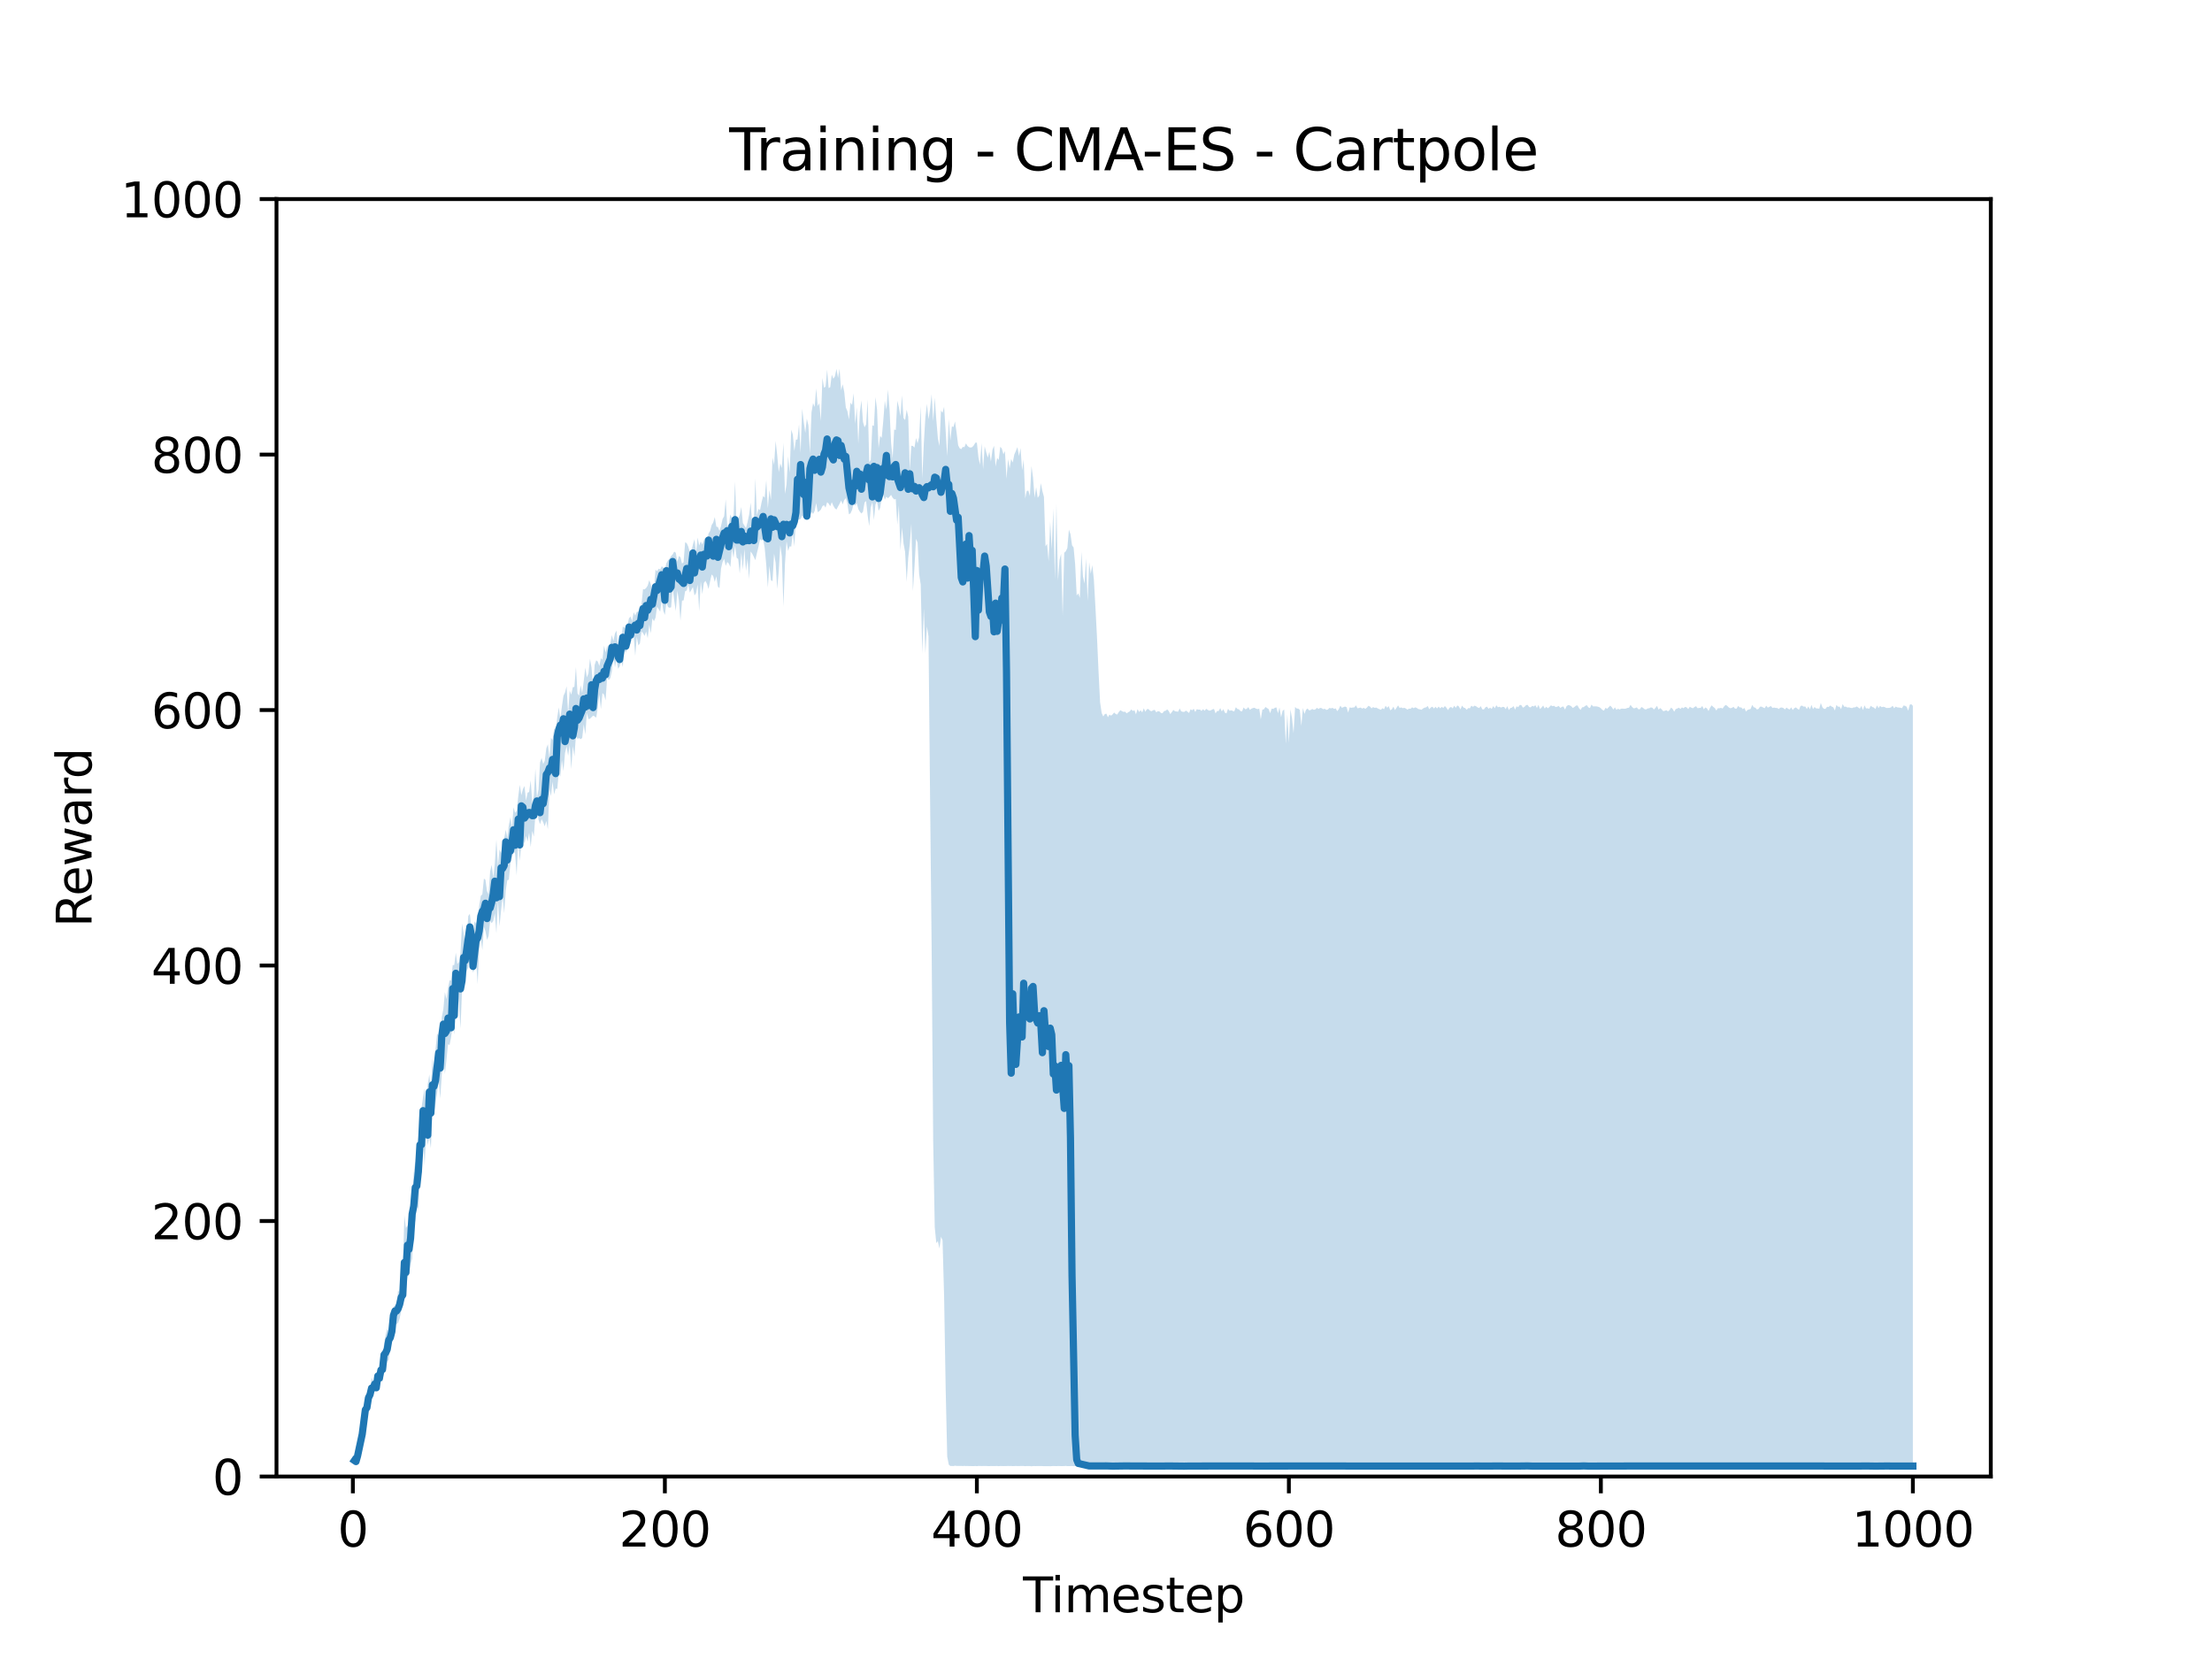 <?xml version="1.0" encoding="utf-8" standalone="no"?>
<!DOCTYPE svg PUBLIC "-//W3C//DTD SVG 1.1//EN"
  "http://www.w3.org/Graphics/SVG/1.1/DTD/svg11.dtd">
<svg height="345.6pt" version="1.1" viewBox="0 0 460.8 345.6" width="460.8pt" xmlns="http://www.w3.org/2000/svg" xmlns:xlink="http://www.w3.org/1999/xlink">
 <defs>
  <style type="text/css">*{stroke-linecap:butt;stroke-linejoin:round;}</style>
 </defs>
 <g id="figure_1">
  <g id="patch_1">
   <path d="M 0 345.6 
L 460.8 345.6 
L 460.8 0 
L 0 0 
z
" style="fill:#ffffff;"/>
  </g>
  <g id="axes_1">
   <g id="patch_2">
    <path d="M 57.6 307.584 
L 414.72 307.584 
L 414.72 41.472 
L 57.6 41.472 
z
" style="fill:#ffffff;"/>
   </g>
   <g id="PolyCollection_1">
    <path clip-path="url(#p6ef5c2af7f)" d="M 73.833 303.57 
L 73.833 304.437 
L 74.158 305.007 
L 74.483 304.496 
L 74.808 303.437 
L 75.133 302.334 
L 75.458 300.31 
L 75.783 297.063 
L 76.108 294.779 
L 76.433 293.924 
L 76.758 293.222 
L 77.083 291.17 
L 77.408 291.42 
L 77.732 290.376 
L 78.057 289.713 
L 78.382 289.222 
L 78.707 289.191 
L 79.032 287.633 
L 79.357 286.775 
L 79.682 287.956 
L 80.007 284.911 
L 80.332 285.496 
L 80.657 283.603 
L 80.982 283.296 
L 81.307 280.795 
L 81.632 279.427 
L 81.957 276.056 
L 82.282 275.958 
L 82.607 275.825 
L 82.932 275.58 
L 83.257 274.657 
L 83.582 273.094 
L 83.907 271.547 
L 84.232 264.729 
L 84.557 268.722 
L 84.882 266.089 
L 85.207 265.466 
L 85.532 263.299 
L 85.857 262.185 
L 86.182 255.535 
L 86.507 254.319 
L 86.832 250.633 
L 87.157 252.04 
L 87.482 245.402 
L 87.807 244.179 
L 88.132 237.153 
L 88.457 242.81 
L 88.782 236.145 
L 89.107 238.536 
L 89.432 236.802 
L 89.757 239.224 
L 90.082 231.533 
L 90.407 231.804 
L 90.732 229.887 
L 91.057 227.746 
L 91.382 225.073 
L 91.707 228.848 
L 92.032 223.872 
L 92.357 219.292 
L 92.682 223.746 
L 93.007 220.816 
L 93.331 217.539 
L 93.656 217.685 
L 93.981 216.021 
L 94.306 213.4 
L 94.631 215.491 
L 94.956 206.227 
L 95.281 206.299 
L 95.606 209.14 
L 95.931 214.267 
L 96.256 206.199 
L 96.581 200.444 
L 96.906 203.985 
L 97.231 202.248 
L 97.556 201.528 
L 97.881 197.537 
L 98.206 199.529 
L 98.531 202.604 
L 98.856 201.885 
L 99.181 200.135 
L 99.506 204.999 
L 99.831 197.638 
L 100.156 195.383 
L 100.481 197.9 
L 100.806 193.103 
L 101.131 194.01 
L 101.456 195.803 
L 101.781 194.977 
L 102.106 191.864 
L 102.431 192.326 
L 102.756 191.845 
L 103.081 190.274 
L 103.406 194.428 
L 103.731 187.502 
L 104.056 192.989 
L 104.381 189.65 
L 104.706 186.732 
L 105.031 190.261 
L 105.356 185.461 
L 105.681 183.389 
L 106.006 183.234 
L 106.331 179.764 
L 106.656 178.688 
L 106.981 177.14 
L 107.306 177.866 
L 107.631 182.375 
L 107.956 175.053 
L 108.281 179.342 
L 108.606 175.796 
L 108.931 174.766 
L 109.255 175.727 
L 109.58 174.128 
L 109.905 175.308 
L 110.23 173.482 
L 110.555 176.476 
L 110.88 173.09 
L 111.205 174.267 
L 111.53 169.775 
L 111.855 168.061 
L 112.18 170.74 
L 112.505 171.699 
L 112.83 170.635 
L 113.155 171.281 
L 113.48 172.142 
L 113.805 170.998 
L 114.13 172.768 
L 114.455 164.457 
L 114.78 165.833 
L 115.105 162.826 
L 115.43 165.482 
L 115.755 164.281 
L 116.08 164.361 
L 116.405 161.027 
L 116.73 161.737 
L 117.055 158.362 
L 117.38 160.608 
L 117.705 156.869 
L 118.03 155.476 
L 118.355 157.447 
L 118.68 155.145 
L 119.005 160.202 
L 119.33 155.443 
L 119.655 157.561 
L 119.98 153.305 
L 120.305 153.939 
L 120.63 153.749 
L 120.955 153.99 
L 121.28 153.729 
L 121.605 150.901 
L 121.93 153.021 
L 122.255 148.516 
L 122.58 149.792 
L 122.905 149.724 
L 123.23 149.402 
L 123.555 149.072 
L 123.88 149.249 
L 124.205 149.505 
L 124.53 147.344 
L 124.855 144.687 
L 125.179 147.712 
L 125.504 144.373 
L 125.829 144.71 
L 126.154 145.908 
L 126.479 141.124 
L 126.804 141.673 
L 127.129 141.278 
L 127.454 139.856 
L 127.779 136.349 
L 128.104 139.022 
L 128.429 137.35 
L 128.754 139.319 
L 129.079 138.834 
L 129.404 137.429 
L 129.729 138.959 
L 130.054 135.471 
L 130.379 135.942 
L 130.704 134.853 
L 131.029 134.678 
L 131.354 134.096 
L 131.679 132.802 
L 132.004 132.49 
L 132.329 136.623 
L 132.654 132.629 
L 132.979 134.444 
L 133.304 134.03 
L 133.629 131.552 
L 133.954 131.882 
L 134.279 132.476 
L 134.604 131.563 
L 134.929 132.937 
L 135.254 130.131 
L 135.579 131.912 
L 135.904 128.84 
L 136.229 129.414 
L 136.554 128.683 
L 136.879 126.397 
L 137.204 126.869 
L 137.529 127.412 
L 137.854 124.931 
L 138.179 127.241 
L 138.504 128.095 
L 138.829 125.434 
L 139.154 126.445 
L 139.479 126.609 
L 139.804 126.513 
L 140.129 122.546 
L 140.454 125.103 
L 140.779 127.309 
L 141.103 123.063 
L 141.428 125.075 
L 141.753 129.33 
L 142.078 125.121 
L 142.403 125.086 
L 142.728 123.178 
L 143.053 123.006 
L 143.378 121.803 
L 143.703 123.45 
L 144.028 122.872 
L 144.353 122.278 
L 144.678 124.052 
L 145.003 123.542 
L 145.328 121.747 
L 145.653 127.316 
L 145.978 121.117 
L 146.303 123.765 
L 146.628 121.435 
L 146.953 120.998 
L 147.278 121.637 
L 147.603 122.703 
L 147.928 121.066 
L 148.253 119.663 
L 148.578 120.023 
L 148.903 121.22 
L 149.228 120.032 
L 149.553 122.218 
L 149.878 122.504 
L 150.203 118.449 
L 150.528 117.053 
L 150.853 116.426 
L 151.178 117.881 
L 151.503 117.073 
L 151.828 117.392 
L 152.153 118.113 
L 152.478 114.3 
L 152.803 116.214 
L 153.128 113.582 
L 153.453 116.184 
L 153.778 116.446 
L 154.103 119.487 
L 154.428 115.105 
L 154.753 118.657 
L 155.078 114.339 
L 155.403 118.918 
L 155.728 116.393 
L 156.053 120.657 
L 156.378 114.888 
L 156.703 115.351 
L 157.027 115.991 
L 157.352 116.69 
L 157.677 115.23 
L 158.002 113.915 
L 158.327 112.288 
L 158.652 112.587 
L 158.977 112.358 
L 159.302 114.173 
L 159.627 117.68 
L 159.952 122.368 
L 160.277 117.892 
L 160.602 120.853 
L 160.927 121.078 
L 161.252 115.325 
L 161.577 117.256 
L 161.902 122.68 
L 162.227 118.978 
L 162.552 113.561 
L 162.877 115.959 
L 163.202 126.35 
L 163.527 117.376 
L 163.852 112.734 
L 164.177 114.769 
L 164.502 113.806 
L 164.827 113.861 
L 165.152 111.069 
L 165.477 113.793 
L 165.802 108.196 
L 166.127 108.35 
L 166.452 108.208 
L 166.777 108.12 
L 167.102 107.387 
L 167.427 107.785 
L 167.752 107.589 
L 168.077 108.305 
L 168.402 106.688 
L 168.727 107.477 
L 169.052 106.661 
L 169.377 107.066 
L 169.702 106.456 
L 170.027 104.805 
L 170.352 106.697 
L 170.677 106.492 
L 171.002 106.164 
L 171.327 105.44 
L 171.652 105.225 
L 171.977 105.755 
L 172.302 104.621 
L 172.627 104.92 
L 172.951 105.451 
L 173.276 104.607 
L 173.601 105.359 
L 173.926 105.912 
L 174.251 106.157 
L 174.576 105.519 
L 174.901 104.938 
L 175.226 104.279 
L 175.551 105.068 
L 175.876 104.162 
L 176.201 103.763 
L 176.526 104.869 
L 176.851 107.155 
L 177.176 106.93 
L 177.501 106.222 
L 177.826 104.922 
L 178.151 105.318 
L 178.476 104.813 
L 178.801 106.048 
L 179.126 106.606 
L 179.451 106.973 
L 179.776 106.599 
L 180.101 104.673 
L 180.426 104.376 
L 180.751 107.393 
L 181.076 109.607 
L 181.401 105.739 
L 181.726 104.571 
L 182.051 108.313 
L 182.376 105.085 
L 182.701 104.396 
L 183.026 106.421 
L 183.351 105.815 
L 183.676 103.577 
L 184.001 103.147 
L 184.326 104.079 
L 184.651 103.468 
L 184.976 103.796 
L 185.301 103.487 
L 185.626 103.094 
L 185.951 103.682 
L 186.276 104.036 
L 186.601 103.958 
L 186.926 109.313 
L 187.251 105.308 
L 187.576 114.638 
L 187.901 109.911 
L 188.226 113.239 
L 188.55 114.957 
L 188.875 121.189 
L 189.2 116.249 
L 189.525 113.372 
L 189.85 109.071 
L 190.175 123.156 
L 190.5 118.132 
L 190.825 112.244 
L 191.15 113.049 
L 191.475 119.626 
L 191.8 121.759 
L 192.125 136.115 
L 192.45 126.788 
L 192.775 136.097 
L 193.1 130.507 
L 193.425 132.564 
L 193.75 165.986 
L 194.075 197.257 
L 194.4 237.678 
L 194.725 255.62 
L 195.05 258.973 
L 195.375 258.536 
L 195.7 260.088 
L 196.025 257.649 
L 196.35 258.367 
L 196.675 270.084 
L 197 289.307 
L 197.325 303.441 
L 197.65 305.11 
L 197.975 305.396 
L 198.3 305.385 
L 198.625 305.409 
L 198.95 305.326 
L 199.275 305.38 
L 199.6 305.377 
L 199.925 305.379 
L 200.25 305.378 
L 200.575 305.405 
L 200.9 305.367 
L 201.225 305.401 
L 201.55 305.393 
L 201.875 305.405 
L 202.2 305.405 
L 202.525 305.422 
L 202.85 305.418 
L 203.175 305.393 
L 203.5 305.428 
L 203.825 305.385 
L 204.15 305.391 
L 204.474 305.402 
L 204.799 305.399 
L 205.124 305.397 
L 205.449 305.391 
L 205.774 305.412 
L 206.099 305.419 
L 206.424 305.396 
L 206.749 305.413 
L 207.074 305.407 
L 207.399 305.401 
L 207.724 305.391 
L 208.049 305.43 
L 208.374 305.392 
L 208.699 305.402 
L 209.024 305.414 
L 209.349 305.408 
L 209.674 305.402 
L 209.999 305.391 
L 210.324 305.401 
L 210.649 305.39 
L 210.974 305.424 
L 211.299 305.404 
L 211.624 305.388 
L 211.949 305.405 
L 212.274 305.405 
L 212.599 305.397 
L 212.924 305.395 
L 213.249 305.395 
L 213.574 305.431 
L 213.899 305.398 
L 214.224 305.409 
L 214.549 305.401 
L 214.874 305.457 
L 215.199 305.41 
L 215.524 305.411 
L 215.849 305.414 
L 216.174 305.403 
L 216.499 305.402 
L 216.824 305.401 
L 217.149 305.415 
L 217.474 305.428 
L 217.799 305.426 
L 218.124 305.436 
L 218.449 305.424 
L 218.774 305.441 
L 219.099 305.419 
L 219.424 305.398 
L 219.749 305.409 
L 220.074 305.425 
L 220.398 305.396 
L 220.723 305.407 
L 221.048 305.417 
L 221.373 305.414 
L 221.698 305.409 
L 222.023 305.373 
L 222.348 305.423 
L 222.673 305.424 
L 222.998 305.41 
L 223.323 305.405 
L 223.648 305.43 
L 223.973 305.411 
L 224.298 305.409 
L 224.623 305.393 
L 224.948 305.419 
L 225.273 305.417 
L 225.598 305.399 
L 225.923 305.405 
L 226.248 305.411 
L 226.573 305.436 
L 226.898 305.397 
L 227.223 305.426 
L 227.548 305.417 
L 227.873 305.409 
L 228.198 305.428 
L 228.523 305.412 
L 228.848 305.422 
L 229.173 305.412 
L 229.498 305.422 
L 229.823 305.406 
L 230.148 305.394 
L 230.473 305.417 
L 230.798 305.427 
L 231.123 305.42 
L 231.448 305.451 
L 231.773 305.438 
L 232.098 305.425 
L 232.423 305.407 
L 232.748 305.438 
L 233.073 305.446 
L 233.398 305.426 
L 233.723 305.407 
L 234.048 305.405 
L 234.373 305.398 
L 234.698 305.419 
L 235.023 305.435 
L 235.348 305.412 
L 235.673 305.412 
L 235.998 305.433 
L 236.322 305.413 
L 236.647 305.415 
L 236.972 305.409 
L 237.297 305.456 
L 237.622 305.436 
L 237.947 305.417 
L 238.272 305.421 
L 238.597 305.423 
L 238.922 305.414 
L 239.247 305.417 
L 239.572 305.413 
L 239.897 305.421 
L 240.222 305.423 
L 240.547 305.432 
L 240.872 305.44 
L 241.197 305.434 
L 241.522 305.434 
L 241.847 305.422 
L 242.172 305.419 
L 242.497 305.395 
L 242.822 305.417 
L 243.147 305.421 
L 243.472 305.411 
L 243.797 305.411 
L 244.122 305.426 
L 244.447 305.431 
L 244.772 305.436 
L 245.097 305.413 
L 245.422 305.439 
L 245.747 305.424 
L 246.072 305.423 
L 246.397 305.402 
L 246.722 305.448 
L 247.047 305.43 
L 247.372 305.454 
L 247.697 305.422 
L 248.022 305.416 
L 248.347 305.436 
L 248.672 305.43 
L 248.997 305.408 
L 249.322 305.434 
L 249.647 305.42 
L 249.972 305.428 
L 250.297 305.406 
L 250.622 305.415 
L 250.947 305.423 
L 251.272 305.416 
L 251.597 305.409 
L 251.922 305.426 
L 252.246 305.432 
L 252.571 305.407 
L 252.896 305.43 
L 253.221 305.44 
L 253.546 305.412 
L 253.871 305.44 
L 254.196 305.464 
L 254.521 305.413 
L 254.846 305.43 
L 255.171 305.423 
L 255.496 305.414 
L 255.821 305.41 
L 256.146 305.411 
L 256.471 305.42 
L 256.796 305.399 
L 257.121 305.425 
L 257.446 305.417 
L 257.771 305.426 
L 258.096 305.421 
L 258.421 305.413 
L 258.746 305.425 
L 259.071 305.407 
L 259.396 305.432 
L 259.721 305.412 
L 260.046 305.425 
L 260.371 305.432 
L 260.696 305.417 
L 261.021 305.434 
L 261.346 305.417 
L 261.671 305.415 
L 261.996 305.411 
L 262.321 305.398 
L 262.646 305.419 
L 262.971 305.431 
L 263.296 305.415 
L 263.621 305.434 
L 263.946 305.429 
L 264.271 305.432 
L 264.596 305.442 
L 264.921 305.419 
L 265.246 305.424 
L 265.571 305.42 
L 265.896 305.423 
L 266.221 305.427 
L 266.546 305.425 
L 266.871 305.419 
L 267.196 305.428 
L 267.521 305.437 
L 267.846 305.415 
L 268.17 305.414 
L 268.495 305.426 
L 268.82 305.424 
L 269.145 305.448 
L 269.47 305.42 
L 269.795 305.427 
L 270.12 305.427 
L 270.445 305.434 
L 270.77 305.413 
L 271.095 305.453 
L 271.42 305.419 
L 271.745 305.426 
L 272.07 305.431 
L 272.395 305.428 
L 272.72 305.431 
L 273.045 305.425 
L 273.37 305.412 
L 273.695 305.423 
L 274.02 305.419 
L 274.345 305.428 
L 274.67 305.45 
L 274.995 305.429 
L 275.32 305.441 
L 275.645 305.407 
L 275.97 305.422 
L 276.295 305.428 
L 276.62 305.414 
L 276.945 305.415 
L 277.27 305.413 
L 277.595 305.421 
L 277.92 305.436 
L 278.245 305.409 
L 278.57 305.417 
L 278.895 305.43 
L 279.22 305.422 
L 279.545 305.435 
L 279.87 305.435 
L 280.195 305.455 
L 280.52 305.415 
L 280.845 305.425 
L 281.17 305.438 
L 281.495 305.425 
L 281.82 305.42 
L 282.145 305.428 
L 282.47 305.438 
L 282.795 305.411 
L 283.12 305.43 
L 283.445 305.415 
L 283.769 305.415 
L 284.094 305.44 
L 284.419 305.419 
L 284.744 305.428 
L 285.069 305.433 
L 285.394 305.43 
L 285.719 305.417 
L 286.044 305.431 
L 286.369 305.428 
L 286.694 305.427 
L 287.019 305.44 
L 287.344 305.427 
L 287.669 305.427 
L 287.994 305.399 
L 288.319 305.405 
L 288.644 305.434 
L 288.969 305.415 
L 289.294 305.436 
L 289.619 305.438 
L 289.944 305.434 
L 290.269 305.42 
L 290.594 305.41 
L 290.919 305.43 
L 291.244 305.436 
L 291.569 305.428 
L 291.894 305.417 
L 292.219 305.434 
L 292.544 305.425 
L 292.869 305.417 
L 293.194 305.423 
L 293.519 305.432 
L 293.844 305.43 
L 294.169 305.426 
L 294.494 305.423 
L 294.819 305.43 
L 295.144 305.436 
L 295.469 305.417 
L 295.794 305.442 
L 296.119 305.411 
L 296.444 305.415 
L 296.769 305.426 
L 297.094 305.436 
L 297.419 305.425 
L 297.744 305.418 
L 298.069 305.42 
L 298.394 305.422 
L 298.719 305.413 
L 299.044 305.433 
L 299.369 305.412 
L 299.693 305.417 
L 300.018 305.433 
L 300.343 305.415 
L 300.668 305.433 
L 300.993 305.411 
L 301.318 305.436 
L 301.643 305.419 
L 301.968 305.43 
L 302.293 305.423 
L 302.618 305.424 
L 302.943 305.436 
L 303.268 305.43 
L 303.593 305.428 
L 303.918 305.428 
L 304.243 305.434 
L 304.568 305.423 
L 304.893 305.44 
L 305.218 305.415 
L 305.543 305.421 
L 305.868 305.412 
L 306.193 305.44 
L 306.518 305.415 
L 306.843 305.415 
L 307.168 305.427 
L 307.493 305.401 
L 307.818 305.44 
L 308.143 305.433 
L 308.468 305.415 
L 308.793 305.421 
L 309.118 305.418 
L 309.443 305.399 
L 309.768 305.415 
L 310.093 305.437 
L 310.418 305.426 
L 310.743 305.438 
L 311.068 305.417 
L 311.393 305.421 
L 311.718 305.417 
L 312.043 305.409 
L 312.368 305.409 
L 312.693 305.419 
L 313.018 305.428 
L 313.343 305.418 
L 313.668 305.433 
L 313.993 305.409 
L 314.318 305.423 
L 314.643 305.441 
L 314.968 305.424 
L 315.293 305.43 
L 315.617 305.414 
L 315.942 305.431 
L 316.267 305.415 
L 316.592 305.424 
L 316.917 305.423 
L 317.242 305.414 
L 317.567 305.417 
L 317.892 305.436 
L 318.217 305.407 
L 318.542 305.429 
L 318.867 305.414 
L 319.192 305.436 
L 319.517 305.424 
L 319.842 305.437 
L 320.167 305.423 
L 320.492 305.409 
L 320.817 305.437 
L 321.142 305.44 
L 321.467 305.423 
L 321.792 305.427 
L 322.117 305.418 
L 322.442 305.408 
L 322.767 305.428 
L 323.092 305.441 
L 323.417 305.412 
L 323.742 305.427 
L 324.067 305.425 
L 324.392 305.423 
L 324.717 305.442 
L 325.042 305.419 
L 325.367 305.425 
L 325.692 305.454 
L 326.017 305.419 
L 326.342 305.426 
L 326.667 305.43 
L 326.992 305.428 
L 327.317 305.417 
L 327.642 305.423 
L 327.967 305.422 
L 328.292 305.43 
L 328.617 305.438 
L 328.942 305.423 
L 329.267 305.402 
L 329.592 305.431 
L 329.917 305.415 
L 330.242 305.431 
L 330.567 305.427 
L 330.892 305.428 
L 331.217 305.418 
L 331.541 305.425 
L 331.866 305.421 
L 332.191 305.437 
L 332.516 305.425 
L 332.841 305.427 
L 333.166 305.419 
L 333.491 305.43 
L 333.816 305.413 
L 334.141 305.428 
L 334.466 305.42 
L 334.791 305.423 
L 335.116 305.448 
L 335.441 305.417 
L 335.766 305.412 
L 336.091 305.415 
L 336.416 305.405 
L 336.741 305.434 
L 337.066 305.419 
L 337.391 305.423 
L 337.716 305.426 
L 338.041 305.43 
L 338.366 305.428 
L 338.691 305.439 
L 339.016 305.426 
L 339.341 305.419 
L 339.666 305.406 
L 339.991 305.413 
L 340.316 305.415 
L 340.641 305.407 
L 340.966 305.424 
L 341.291 305.428 
L 341.616 305.409 
L 341.941 305.434 
L 342.266 305.42 
L 342.591 305.43 
L 342.916 305.413 
L 343.241 305.418 
L 343.566 305.415 
L 343.891 305.422 
L 344.216 305.433 
L 344.541 305.421 
L 344.866 305.425 
L 345.191 305.417 
L 345.516 305.411 
L 345.841 305.416 
L 346.166 305.425 
L 346.491 305.424 
L 346.816 305.432 
L 347.141 305.426 
L 347.465 305.415 
L 347.79 305.43 
L 348.115 305.412 
L 348.44 305.413 
L 348.765 305.43 
L 349.09 305.415 
L 349.415 305.419 
L 349.74 305.432 
L 350.065 305.428 
L 350.39 305.416 
L 350.715 305.421 
L 351.04 305.404 
L 351.365 305.443 
L 351.69 305.411 
L 352.015 305.412 
L 352.34 305.41 
L 352.665 305.409 
L 352.99 305.436 
L 353.315 305.421 
L 353.64 305.44 
L 353.965 305.421 
L 354.29 305.419 
L 354.615 305.413 
L 354.94 305.427 
L 355.265 305.415 
L 355.59 305.411 
L 355.915 305.419 
L 356.24 305.413 
L 356.565 305.43 
L 356.89 305.429 
L 357.215 305.419 
L 357.54 305.417 
L 357.865 305.426 
L 358.19 305.436 
L 358.515 305.43 
L 358.84 305.415 
L 359.165 305.425 
L 359.49 305.422 
L 359.815 305.417 
L 360.14 305.417 
L 360.465 305.442 
L 360.79 305.425 
L 361.115 305.399 
L 361.44 305.415 
L 361.765 305.434 
L 362.09 305.409 
L 362.415 305.411 
L 362.74 305.424 
L 363.065 305.436 
L 363.389 305.439 
L 363.714 305.428 
L 364.039 305.413 
L 364.364 305.438 
L 364.689 305.429 
L 365.014 305.422 
L 365.339 305.425 
L 365.664 305.422 
L 365.989 305.426 
L 366.314 305.419 
L 366.639 305.434 
L 366.964 305.424 
L 367.289 305.428 
L 367.614 305.432 
L 367.939 305.423 
L 368.264 305.423 
L 368.589 305.426 
L 368.914 305.425 
L 369.239 305.409 
L 369.564 305.406 
L 369.889 305.446 
L 370.214 305.404 
L 370.539 305.427 
L 370.864 305.436 
L 371.189 305.415 
L 371.514 305.44 
L 371.839 305.429 
L 372.164 305.425 
L 372.489 305.409 
L 372.814 305.433 
L 373.139 305.446 
L 373.464 305.421 
L 373.789 305.418 
L 374.114 305.426 
L 374.439 305.425 
L 374.764 305.425 
L 375.089 305.426 
L 375.414 305.426 
L 375.739 305.438 
L 376.064 305.404 
L 376.389 305.425 
L 376.714 305.432 
L 377.039 305.419 
L 377.364 305.419 
L 377.689 305.427 
L 378.014 305.425 
L 378.339 305.421 
L 378.664 305.418 
L 378.989 305.411 
L 379.313 305.414 
L 379.638 305.439 
L 379.963 305.444 
L 380.288 305.423 
L 380.613 305.427 
L 380.938 305.426 
L 381.263 305.43 
L 381.588 305.428 
L 381.913 305.417 
L 382.238 305.425 
L 382.563 305.428 
L 382.888 305.445 
L 383.213 305.414 
L 383.538 305.415 
L 383.863 305.407 
L 384.188 305.42 
L 384.513 305.43 
L 384.838 305.425 
L 385.163 305.412 
L 385.488 305.43 
L 385.813 305.422 
L 386.138 305.407 
L 386.463 305.437 
L 386.788 305.427 
L 387.113 305.413 
L 387.438 305.411 
L 387.763 305.414 
L 388.088 305.428 
L 388.413 305.436 
L 388.738 305.417 
L 389.063 305.417 
L 389.388 305.423 
L 389.713 305.427 
L 390.038 305.425 
L 390.363 305.433 
L 390.688 305.435 
L 391.013 305.428 
L 391.338 305.41 
L 391.663 305.426 
L 391.988 305.436 
L 392.313 305.43 
L 392.638 305.421 
L 392.963 305.417 
L 393.288 305.439 
L 393.613 305.446 
L 393.938 305.444 
L 394.263 305.423 
L 394.588 305.405 
L 394.912 305.419 
L 395.237 305.41 
L 395.562 305.44 
L 395.887 305.428 
L 396.212 305.412 
L 396.537 305.423 
L 396.862 305.413 
L 397.187 305.428 
L 397.512 305.432 
L 397.837 305.423 
L 398.162 305.423 
L 398.487 305.416 
L 398.487 147.055 
L 398.487 147.055 
L 398.162 146.697 
L 397.837 146.8 
L 397.512 148.055 
L 397.187 147.224 
L 396.862 147.028 
L 396.537 146.974 
L 396.212 147.536 
L 395.887 147.429 
L 395.562 147.384 
L 395.237 147.366 
L 394.912 147.193 
L 394.588 147.544 
L 394.263 147.018 
L 393.938 147.35 
L 393.613 147.461 
L 393.288 147.474 
L 392.963 147.486 
L 392.638 147.301 
L 392.313 147.226 
L 391.988 147.325 
L 391.663 147.055 
L 391.338 147.508 
L 391.013 146.951 
L 390.688 147.709 
L 390.363 147.393 
L 390.038 147.283 
L 389.713 147.019 
L 389.388 147.665 
L 389.063 147.544 
L 388.738 147.583 
L 388.413 146.937 
L 388.088 147.921 
L 387.763 147.053 
L 387.438 147.622 
L 387.113 147.388 
L 386.788 147.159 
L 386.463 147.358 
L 386.138 147.364 
L 385.813 147.514 
L 385.488 147.444 
L 385.163 147.348 
L 384.838 147.389 
L 384.513 147.198 
L 384.188 147.235 
L 383.863 146.671 
L 383.538 147.724 
L 383.213 147.199 
L 382.888 147.22 
L 382.563 146.852 
L 382.238 148.009 
L 381.913 147.345 
L 381.588 147.2 
L 381.263 146.973 
L 380.938 147.282 
L 380.613 147.223 
L 380.288 147.673 
L 379.963 147.664 
L 379.638 147.339 
L 379.313 146.435 
L 378.989 147.64 
L 378.664 147.581 
L 378.339 147.573 
L 378.014 147.282 
L 377.689 147.709 
L 377.364 146.829 
L 377.039 147.764 
L 376.714 147.156 
L 376.389 147.707 
L 376.064 147.161 
L 375.739 147.216 
L 375.414 146.993 
L 375.089 147.057 
L 374.764 147.864 
L 374.439 147.642 
L 374.114 147.358 
L 373.789 147.522 
L 373.464 147.916 
L 373.139 147.353 
L 372.814 147.805 
L 372.489 147.655 
L 372.164 147.391 
L 371.839 147.794 
L 371.514 147.504 
L 371.189 147.381 
L 370.864 147.424 
L 370.539 147.71 
L 370.214 147.478 
L 369.889 147.474 
L 369.564 147.395 
L 369.239 147.486 
L 368.914 147.083 
L 368.589 147.252 
L 368.264 147.42 
L 367.939 147.002 
L 367.614 147.532 
L 367.289 147.387 
L 366.964 147.193 
L 366.639 147.225 
L 366.314 147.703 
L 365.989 147.793 
L 365.664 147.418 
L 365.339 147.335 
L 365.014 146.848 
L 364.689 147.691 
L 364.364 147.786 
L 364.039 147.895 
L 363.714 148.217 
L 363.389 147.474 
L 363.065 147.728 
L 362.74 147.373 
L 362.415 147.373 
L 362.09 147.052 
L 361.765 147.614 
L 361.44 147.617 
L 361.115 147.242 
L 360.79 147.46 
L 360.465 147.545 
L 360.14 147.373 
L 359.815 147.042 
L 359.49 146.844 
L 359.165 147.149 
L 358.84 147.606 
L 358.515 147.456 
L 358.19 147.548 
L 357.865 147.528 
L 357.54 148.009 
L 357.215 147.486 
L 356.89 147.252 
L 356.565 146.93 
L 356.24 147.419 
L 355.915 148.118 
L 355.59 147.573 
L 355.265 147.367 
L 354.94 147.77 
L 354.615 147.065 
L 354.29 147.455 
L 353.965 147.476 
L 353.64 147.54 
L 353.315 147.11 
L 352.99 147.283 
L 352.665 147.546 
L 352.34 147.424 
L 352.015 147.23 
L 351.69 147.729 
L 351.365 147.36 
L 351.04 147.253 
L 350.715 147.544 
L 350.39 147.369 
L 350.065 147.689 
L 349.74 147.423 
L 349.415 147.583 
L 349.09 147.712 
L 348.765 148.256 
L 348.44 147.675 
L 348.115 147.398 
L 347.79 147.927 
L 347.465 148.201 
L 347.141 147.943 
L 346.816 148.065 
L 346.491 148.16 
L 346.166 147.768 
L 345.841 147.497 
L 345.516 147.836 
L 345.191 147.036 
L 344.866 147.454 
L 344.541 147.802 
L 344.216 147.428 
L 343.891 147.361 
L 343.566 147.55 
L 343.241 147.574 
L 342.916 147.794 
L 342.591 147.737 
L 342.266 147.451 
L 341.941 147.283 
L 341.616 147.743 
L 341.291 147.748 
L 340.966 147.353 
L 340.641 147.508 
L 340.316 147.566 
L 339.991 147.265 
L 339.666 146.831 
L 339.341 147.444 
L 339.016 147.469 
L 338.691 147.615 
L 338.366 147.652 
L 338.041 147.613 
L 337.716 147.631 
L 337.391 147.808 
L 337.066 147.631 
L 336.741 147.884 
L 336.416 147.355 
L 336.091 147.81 
L 335.766 147.319 
L 335.441 146.993 
L 335.116 147.331 
L 334.791 147.668 
L 334.466 147.439 
L 334.141 148.025 
L 333.816 147.888 
L 333.491 147.537 
L 333.166 147.314 
L 332.841 147.206 
L 332.516 147.148 
L 332.191 147.15 
L 331.866 147.161 
L 331.541 146.772 
L 331.217 147.499 
L 330.892 147.363 
L 330.567 146.898 
L 330.242 147.031 
L 329.917 147.31 
L 329.592 147.335 
L 329.267 147.888 
L 328.942 147.531 
L 328.617 146.941 
L 328.292 147.008 
L 327.967 147.286 
L 327.642 147.487 
L 327.317 147.121 
L 326.992 146.939 
L 326.667 146.879 
L 326.342 147.12 
L 326.017 147.814 
L 325.692 147.17 
L 325.367 147.248 
L 325.042 147.477 
L 324.717 147.055 
L 324.392 147.218 
L 324.067 147.295 
L 323.742 147.024 
L 323.417 147.112 
L 323.092 146.922 
L 322.767 147.275 
L 322.442 147.56 
L 322.117 147.226 
L 321.792 147.603 
L 321.467 146.974 
L 321.142 147.395 
L 320.817 147.714 
L 320.492 146.839 
L 320.167 147.484 
L 319.842 146.903 
L 319.517 147.18 
L 319.192 147.041 
L 318.867 147.367 
L 318.542 147.283 
L 318.217 146.826 
L 317.892 146.914 
L 317.567 147.257 
L 317.242 147.419 
L 316.917 146.885 
L 316.592 146.852 
L 316.267 147.322 
L 315.942 147.13 
L 315.617 147.826 
L 315.293 147.091 
L 314.968 147.412 
L 314.643 147.488 
L 314.318 147.922 
L 313.993 147.093 
L 313.668 147.72 
L 313.343 147.276 
L 313.018 147.258 
L 312.693 147.407 
L 312.368 147.226 
L 312.043 147.335 
L 311.718 146.915 
L 311.393 147.551 
L 311.068 147.086 
L 310.743 147.69 
L 310.418 147.408 
L 310.093 147.659 
L 309.768 147.196 
L 309.443 147.351 
L 309.118 147.794 
L 308.793 147.76 
L 308.468 147.099 
L 308.143 147.498 
L 307.818 147.371 
L 307.493 147.126 
L 307.168 147.005 
L 306.843 147.252 
L 306.518 147.005 
L 306.193 147.556 
L 305.868 147.496 
L 305.543 147.872 
L 305.218 147.5 
L 304.893 147.405 
L 304.568 146.985 
L 304.243 147.776 
L 303.918 147.18 
L 303.593 146.953 
L 303.268 147.45 
L 302.943 147.014 
L 302.618 147.57 
L 302.293 147.263 
L 301.968 147.43 
L 301.643 147.927 
L 301.318 147.43 
L 300.993 147.081 
L 300.668 147.482 
L 300.343 147.255 
L 300.018 147.56 
L 299.693 147.186 
L 299.369 147.593 
L 299.044 147.232 
L 298.719 147.611 
L 298.394 147.207 
L 298.069 147.38 
L 297.744 147.742 
L 297.419 147.061 
L 297.094 147.354 
L 296.769 147.421 
L 296.444 147.587 
L 296.119 147.86 
L 295.794 147.759 
L 295.469 147.711 
L 295.144 147.478 
L 294.819 147.347 
L 294.494 147.542 
L 294.169 147.341 
L 293.844 147.655 
L 293.519 147.618 
L 293.194 147.836 
L 292.869 147.592 
L 292.544 147.451 
L 292.219 147.527 
L 291.894 147.365 
L 291.569 147.486 
L 291.244 146.945 
L 290.919 147.448 
L 290.594 147.93 
L 290.269 147.211 
L 289.944 147.753 
L 289.619 147.966 
L 289.294 147.102 
L 288.969 147.44 
L 288.644 147.019 
L 288.319 147.757 
L 287.994 147.526 
L 287.669 147.866 
L 287.344 147.73 
L 287.019 147.587 
L 286.694 147.388 
L 286.369 147.471 
L 286.044 147.293 
L 285.719 147.569 
L 285.394 147.187 
L 285.069 147.031 
L 284.744 147.418 
L 284.419 147.669 
L 284.094 147.452 
L 283.769 147.616 
L 283.445 147.387 
L 283.12 147.485 
L 282.795 147.552 
L 282.47 146.932 
L 282.145 147.355 
L 281.82 147.384 
L 281.495 147.445 
L 281.17 147.348 
L 280.845 148.436 
L 280.52 147.321 
L 280.195 147.181 
L 279.87 147.313 
L 279.545 147.448 
L 279.22 147.001 
L 278.895 147.735 
L 278.57 148.139 
L 278.245 147.568 
L 277.92 147.676 
L 277.595 147.463 
L 277.27 147.572 
L 276.945 147.47 
L 276.62 147.806 
L 276.295 147.884 
L 275.97 147.644 
L 275.645 147.742 
L 275.32 147.522 
L 274.995 147.468 
L 274.67 147.7 
L 274.345 147.445 
L 274.02 147.774 
L 273.695 147.876 
L 273.37 147.688 
L 273.045 147.904 
L 272.72 147.987 
L 272.395 147.59 
L 272.07 147.868 
L 271.745 148.727 
L 271.42 147.482 
L 271.095 151.211 
L 270.77 147.878 
L 270.445 147.611 
L 270.12 147.598 
L 269.795 147.264 
L 269.47 152.737 
L 269.145 149.597 
L 268.82 147.776 
L 268.495 154.73 
L 268.17 148.784 
L 267.846 154.948 
L 267.521 147.8 
L 267.196 148.066 
L 266.871 149.414 
L 266.546 147.391 
L 266.221 148.591 
L 265.896 147.353 
L 265.571 147.455 
L 265.246 147.679 
L 264.921 147.609 
L 264.596 148.577 
L 264.271 147.708 
L 263.946 147.502 
L 263.621 147.277 
L 263.296 147.756 
L 262.971 147.836 
L 262.646 149.855 
L 262.321 147.628 
L 261.996 147.727 
L 261.671 147.642 
L 261.346 147.446 
L 261.021 147.494 
L 260.696 147.628 
L 260.371 147.882 
L 260.046 147.299 
L 259.721 147.662 
L 259.396 147.751 
L 259.071 147.363 
L 258.746 148.18 
L 258.421 148.139 
L 258.096 147.775 
L 257.771 147.693 
L 257.446 147.327 
L 257.121 148.2 
L 256.796 148.098 
L 256.471 147.964 
L 256.146 148.068 
L 255.821 147.647 
L 255.496 148.611 
L 255.171 148.466 
L 254.846 147.732 
L 254.521 148.196 
L 254.196 147.511 
L 253.871 148.114 
L 253.546 148.116 
L 253.221 148.612 
L 252.896 147.679 
L 252.571 147.78 
L 252.246 147.971 
L 251.922 148.054 
L 251.597 147.883 
L 251.272 147.659 
L 250.947 148.07 
L 250.622 147.731 
L 250.297 148.101 
L 249.972 147.814 
L 249.647 147.832 
L 249.322 147.734 
L 248.997 148.327 
L 248.672 147.649 
L 248.347 147.968 
L 248.022 147.758 
L 247.697 148.532 
L 247.372 148.256 
L 247.047 148.024 
L 246.722 148.294 
L 246.397 148.283 
L 246.072 148.186 
L 245.747 147.588 
L 245.422 148.267 
L 245.097 148.212 
L 244.772 148.168 
L 244.447 147.886 
L 244.122 148.325 
L 243.797 148.762 
L 243.472 148.134 
L 243.147 147.779 
L 242.822 148.066 
L 242.497 148.138 
L 242.172 148.577 
L 241.847 148.531 
L 241.522 148.198 
L 241.197 148.151 
L 240.872 148.39 
L 240.547 147.874 
L 240.222 147.956 
L 239.897 148.157 
L 239.572 148.05 
L 239.247 147.711 
L 238.922 147.738 
L 238.597 148.268 
L 238.272 147.54 
L 237.947 148.411 
L 237.622 147.961 
L 237.297 148.317 
L 236.972 147.711 
L 236.647 148.814 
L 236.322 147.944 
L 235.998 148.101 
L 235.673 147.788 
L 235.348 148.19 
L 235.023 148.377 
L 234.698 148.595 
L 234.373 148.257 
L 234.048 148.302 
L 233.723 148.148 
L 233.398 147.945 
L 233.073 148.313 
L 232.748 148.848 
L 232.423 148.747 
L 232.098 148.424 
L 231.773 148.83 
L 231.448 149.08 
L 231.123 148.876 
L 230.798 149.41 
L 230.473 148.659 
L 230.148 148.773 
L 229.823 149.253 
L 229.498 148.52 
L 229.173 146.345 
L 228.848 139.931 
L 228.523 132.719 
L 228.198 126.515 
L 227.873 120.739 
L 227.548 117.734 
L 227.223 119.513 
L 226.898 117.136 
L 226.573 125.188 
L 226.248 116.311 
L 225.923 121.57 
L 225.598 120.053 
L 225.273 114.952 
L 224.948 124.557 
L 224.623 123.603 
L 224.298 124.063 
L 223.973 117.564 
L 223.648 114.053 
L 223.323 113.595 
L 222.998 111.275 
L 222.673 110.338 
L 222.348 114.17 
L 222.023 114.842 
L 221.698 115.159 
L 221.373 128.253 
L 221.048 115.363 
L 220.723 116.603 
L 220.398 120.919 
L 220.074 104.999 
L 219.749 120.547 
L 219.424 105.956 
L 219.099 114.387 
L 218.774 108.62 
L 218.449 116.919 
L 218.124 113.292 
L 217.799 113.811 
L 217.474 103.525 
L 217.149 102.314 
L 216.824 100.655 
L 216.499 103.224 
L 216.174 103.7 
L 215.849 101.497 
L 215.524 103.684 
L 215.199 99.458 
L 214.874 97.095 
L 214.549 103.341 
L 214.224 102.209 
L 213.899 102.271 
L 213.574 103.816 
L 213.249 95.738 
L 212.924 97.971 
L 212.599 93.347 
L 212.274 95.004 
L 211.949 93.142 
L 211.624 93.946 
L 211.299 94.683 
L 210.974 96.358 
L 210.649 95.621 
L 210.324 97.535 
L 209.999 95.666 
L 209.674 99.733 
L 209.349 93.974 
L 209.024 94.638 
L 208.699 93.443 
L 208.374 93.072 
L 208.049 95.819 
L 207.724 95.412 
L 207.399 97.179 
L 207.074 92.858 
L 206.749 93.712 
L 206.424 96.153 
L 206.099 94.078 
L 205.774 95.332 
L 205.449 94.221 
L 205.124 92.987 
L 204.799 97.753 
L 204.474 92.287 
L 204.15 96.819 
L 203.825 95.276 
L 203.5 92.204 
L 203.175 92.222 
L 202.85 92.792 
L 202.525 93.146 
L 202.2 93.237 
L 201.875 93.164 
L 201.55 92.895 
L 201.225 92.365 
L 200.9 93.16 
L 200.575 93.089 
L 200.25 93.562 
L 199.925 93.402 
L 199.6 92.754 
L 199.275 90.123 
L 198.95 87.787 
L 198.625 88.954 
L 198.3 88.814 
L 197.975 91.742 
L 197.65 87.291 
L 197.325 95.028 
L 197 89.797 
L 196.675 84.75 
L 196.35 85.987 
L 196.025 85.516 
L 195.7 92.908 
L 195.375 91.299 
L 195.05 87.417 
L 194.725 82.856 
L 194.4 87.705 
L 194.075 82.113 
L 193.75 85.19 
L 193.425 87.34 
L 193.1 84.137 
L 192.775 86.938 
L 192.45 92.348 
L 192.125 99.717 
L 191.8 84.601 
L 191.475 91.071 
L 191.15 92.352 
L 190.825 91.267 
L 190.5 93.24 
L 190.175 92.911 
L 189.85 92.854 
L 189.525 97.822 
L 189.2 86.836 
L 188.875 85.355 
L 188.55 87.509 
L 188.226 87.082 
L 187.901 82.361 
L 187.576 86.712 
L 187.251 84.802 
L 186.926 83.499 
L 186.601 89.589 
L 186.276 89.463 
L 185.951 95.492 
L 185.626 92.19 
L 185.301 85.147 
L 184.976 81.139 
L 184.651 85.365 
L 184.326 83.504 
L 184.001 87.686 
L 183.676 91.22 
L 183.351 90.805 
L 183.026 93.364 
L 182.701 85.279 
L 182.376 82.737 
L 182.051 88.746 
L 181.726 88.602 
L 181.401 95.801 
L 181.076 96.295 
L 180.751 83.222 
L 180.426 88.408 
L 180.101 89.021 
L 179.776 87.898 
L 179.451 83.421 
L 179.126 85.84 
L 178.801 92.432 
L 178.476 84.864 
L 178.151 88.268 
L 177.826 81.944 
L 177.501 84.361 
L 177.176 83.881 
L 176.851 87.386 
L 176.526 85.661 
L 176.201 84.898 
L 175.876 81.652 
L 175.551 80.048 
L 175.226 81.295 
L 174.901 76.826 
L 174.576 78.732 
L 174.251 76.836 
L 173.926 78.412 
L 173.601 78.889 
L 173.276 78.065 
L 172.951 80.656 
L 172.627 80.845 
L 172.302 77.003 
L 171.977 80.555 
L 171.652 80.763 
L 171.327 78.741 
L 171.002 87.695 
L 170.677 83.985 
L 170.352 84.585 
L 170.027 80.926 
L 169.702 84.781 
L 169.377 83.969 
L 169.052 85.901 
L 168.727 94.481 
L 168.402 88.608 
L 168.077 87.208 
L 167.752 90.208 
L 167.427 87.796 
L 167.102 85.14 
L 166.777 94.34 
L 166.452 88.408 
L 166.127 91.55 
L 165.802 91.596 
L 165.477 93.971 
L 165.152 90.494 
L 164.827 89.529 
L 164.502 98.512 
L 164.177 95.059 
L 163.852 100.887 
L 163.527 102.891 
L 163.202 92.269 
L 162.877 97.509 
L 162.552 96.544 
L 162.227 98.359 
L 161.902 94.806 
L 161.577 91.883 
L 161.252 96.844 
L 160.927 95.337 
L 160.602 104.171 
L 160.277 102.082 
L 159.952 105.898 
L 159.627 100.041 
L 159.302 103.68 
L 158.977 103.311 
L 158.652 104.631 
L 158.327 106.27 
L 158.002 106.017 
L 157.677 107.385 
L 157.352 99.709 
L 157.027 108.926 
L 156.703 109.159 
L 156.378 104.73 
L 156.053 107.227 
L 155.728 108.756 
L 155.403 110.016 
L 155.078 109.488 
L 154.753 108.959 
L 154.428 105.627 
L 154.103 107.237 
L 153.778 108.141 
L 153.453 109.923 
L 153.128 100.343 
L 152.803 107.724 
L 152.478 107.966 
L 152.153 107.166 
L 151.828 109.214 
L 151.503 109.567 
L 151.178 104.011 
L 150.853 107.538 
L 150.528 108.119 
L 150.203 109.597 
L 149.878 110.613 
L 149.553 109.772 
L 149.228 109.722 
L 148.903 107.723 
L 148.578 108.852 
L 148.253 109.372 
L 147.928 110.619 
L 147.603 111.116 
L 147.278 113.137 
L 146.953 111.949 
L 146.628 112.57 
L 146.303 113.435 
L 145.978 112.793 
L 145.653 113.639 
L 145.328 111.978 
L 145.003 115.134 
L 144.678 112.335 
L 144.353 113.425 
L 144.028 114.882 
L 143.703 115.002 
L 143.378 113.858 
L 143.053 113.145 
L 142.728 112.97 
L 142.403 117.124 
L 142.078 117.398 
L 141.753 116.085 
L 141.428 115.821 
L 141.103 117.044 
L 140.779 115.154 
L 140.454 114.909 
L 140.129 115.49 
L 139.804 115.842 
L 139.479 116.396 
L 139.154 116.732 
L 138.829 117.31 
L 138.504 118.726 
L 138.179 118.221 
L 137.854 117.962 
L 137.529 118.642 
L 137.204 118.46 
L 136.879 119.016 
L 136.554 118.673 
L 136.229 122.821 
L 135.904 124.053 
L 135.579 121.737 
L 135.254 120.855 
L 134.929 121.99 
L 134.604 122.487 
L 134.279 122.779 
L 133.954 122.733 
L 133.629 125.976 
L 133.304 126.257 
L 132.979 127.404 
L 132.654 127.453 
L 132.329 128.219 
L 132.004 127.554 
L 131.679 129.378 
L 131.354 128.436 
L 131.029 128.809 
L 130.704 130.272 
L 130.379 130.967 
L 130.054 130.699 
L 129.729 130.532 
L 129.404 134.151 
L 129.079 133.827 
L 128.754 135.08 
L 128.429 131.345 
L 128.104 131.987 
L 127.779 133.531 
L 127.454 132.291 
L 127.129 134.127 
L 126.804 136.801 
L 126.479 134.501 
L 126.154 135.923 
L 125.829 134.515 
L 125.504 137.443 
L 125.179 137.103 
L 124.855 138.75 
L 124.53 137.813 
L 124.205 137.557 
L 123.88 138.5 
L 123.555 143.135 
L 123.23 139.106 
L 122.905 137.232 
L 122.58 140.262 
L 122.255 141.114 
L 121.93 139.089 
L 121.605 141.874 
L 121.28 144.339 
L 120.955 142.751 
L 120.63 144.926 
L 120.305 144.443 
L 119.98 138.957 
L 119.655 143.094 
L 119.33 143.147 
L 119.005 144.715 
L 118.68 143.875 
L 118.355 148.696 
L 118.03 142.971 
L 117.705 144.26 
L 117.38 144.953 
L 117.055 147.154 
L 116.73 149.706 
L 116.405 147.355 
L 116.08 149.485 
L 115.755 152.243 
L 115.43 151.759 
L 115.105 154.186 
L 114.78 153.689 
L 114.455 157.872 
L 114.13 155.051 
L 113.805 155.914 
L 113.48 158.491 
L 113.155 159.161 
L 112.83 157.895 
L 112.505 158.815 
L 112.18 164.45 
L 111.855 166.192 
L 111.53 160.153 
L 111.205 165.828 
L 110.88 167.286 
L 110.555 162.546 
L 110.23 164.982 
L 109.905 165.128 
L 109.58 166.793 
L 109.255 163.723 
L 108.931 164.408 
L 108.606 165.666 
L 108.281 163.49 
L 107.956 165.969 
L 107.631 168.908 
L 107.306 169.343 
L 106.981 168.193 
L 106.656 172.451 
L 106.331 170.266 
L 106.006 171.866 
L 105.681 174.512 
L 105.356 172.849 
L 105.031 174.613 
L 104.706 176.229 
L 104.381 177.71 
L 104.056 176.967 
L 103.731 180.536 
L 103.406 174.894 
L 103.081 179.839 
L 102.756 182.78 
L 102.431 180.178 
L 102.106 181.534 
L 101.781 186.317 
L 101.456 185.651 
L 101.131 183.292 
L 100.806 183.032 
L 100.481 186.309 
L 100.156 186.613 
L 99.831 188.687 
L 99.506 191.461 
L 99.181 192.425 
L 98.856 191.936 
L 98.531 194.711 
L 98.206 193.273 
L 97.881 190.359 
L 97.556 190.807 
L 97.231 195.331 
L 96.906 196.573 
L 96.581 194.503 
L 96.256 192.387 
L 95.931 198.467 
L 95.606 200.398 
L 95.281 200.825 
L 94.956 198.459 
L 94.631 201.033 
L 94.306 201.047 
L 93.981 204.249 
L 93.656 204.229 
L 93.331 205.84 
L 93.007 208.159 
L 92.682 206.686 
L 92.357 210.255 
L 92.032 211.875 
L 91.707 217.722 
L 91.382 215.762 
L 91.057 215.306 
L 90.732 218.504 
L 90.407 223.787 
L 90.082 220.462 
L 89.757 226.978 
L 89.432 223.827 
L 89.107 225.887 
L 88.782 230.899 
L 88.457 226.807 
L 88.132 228.552 
L 87.807 230.817 
L 87.482 234.393 
L 87.157 237.109 
L 86.832 243.319 
L 86.507 241.968 
L 86.182 244.358 
L 85.857 249.34 
L 85.532 250.695 
L 85.207 256.838 
L 84.882 255.29 
L 84.557 255.811 
L 84.232 253.178 
L 83.907 265.401 
L 83.582 263.728 
L 83.257 269.374 
L 82.932 268.795 
L 82.607 272.208 
L 82.282 271.926 
L 81.957 272.254 
L 81.632 274.135 
L 81.307 275.457 
L 80.982 277.303 
L 80.657 276.825 
L 80.332 278.088 
L 80.007 279.867 
L 79.682 283.313 
L 79.357 282.916 
L 79.032 285.94 
L 78.707 285.452 
L 78.382 287.323 
L 78.057 287.327 
L 77.732 287.655 
L 77.408 287.012 
L 77.083 289.947 
L 76.758 290.558 
L 76.433 290.906 
L 76.108 292.004 
L 75.783 294.719 
L 75.458 297.509 
L 75.133 299.786 
L 74.808 300.529 
L 74.483 302.853 
L 74.158 303.516 
L 73.833 303.57 
z
" style="fill:#1f77b4;fill-opacity:0.25;"/>
   </g>
   <g id="matplotlib.axis_1">
    <g id="xtick_1">
     <g id="line2d_1">
      <defs>
       <path d="M 0 0 
L 0 3.5 
" id="m659ef076a9" style="stroke:#000000;stroke-width:0.8;"/>
      </defs>
      <g>
       <use style="stroke:#000000;stroke-width:0.8;" x="73.508" xlink:href="#m659ef076a9" y="307.584"/>
      </g>
     </g>
     <g id="text_1">
      <!-- 0 -->
      <g transform="translate(70.326 322.182)scale(0.1 -0.1)">
       <defs>
        <path d="M 2034 4250 
Q 1547 4250 1301 3770 
Q 1056 3291 1056 2328 
Q 1056 1369 1301 889 
Q 1547 409 2034 409 
Q 2525 409 2770 889 
Q 3016 1369 3016 2328 
Q 3016 3291 2770 3770 
Q 2525 4250 2034 4250 
z
M 2034 4750 
Q 2819 4750 3233 4129 
Q 3647 3509 3647 2328 
Q 3647 1150 3233 529 
Q 2819 -91 2034 -91 
Q 1250 -91 836 529 
Q 422 1150 422 2328 
Q 422 3509 836 4129 
Q 1250 4750 2034 4750 
z
" id="DejaVuSans-30" transform="scale(0.016)"/>
       </defs>
       <use xlink:href="#DejaVuSans-30"/>
      </g>
     </g>
    </g>
    <g id="xtick_2">
     <g id="line2d_2">
      <g>
       <use style="stroke:#000000;stroke-width:0.8;" x="138.504" xlink:href="#m659ef076a9" y="307.584"/>
      </g>
     </g>
     <g id="text_2">
      <!-- 200 -->
      <g transform="translate(128.96 322.182)scale(0.1 -0.1)">
       <defs>
        <path d="M 1228 531 
L 3431 531 
L 3431 0 
L 469 0 
L 469 531 
Q 828 903 1448 1529 
Q 2069 2156 2228 2338 
Q 2531 2678 2651 2914 
Q 2772 3150 2772 3378 
Q 2772 3750 2511 3984 
Q 2250 4219 1831 4219 
Q 1534 4219 1204 4116 
Q 875 4013 500 3803 
L 500 4441 
Q 881 4594 1212 4672 
Q 1544 4750 1819 4750 
Q 2544 4750 2975 4387 
Q 3406 4025 3406 3419 
Q 3406 3131 3298 2873 
Q 3191 2616 2906 2266 
Q 2828 2175 2409 1742 
Q 1991 1309 1228 531 
z
" id="DejaVuSans-32" transform="scale(0.016)"/>
       </defs>
       <use xlink:href="#DejaVuSans-32"/>
       <use x="63.623" xlink:href="#DejaVuSans-30"/>
       <use x="127.246" xlink:href="#DejaVuSans-30"/>
      </g>
     </g>
    </g>
    <g id="xtick_3">
     <g id="line2d_3">
      <g>
       <use style="stroke:#000000;stroke-width:0.8;" x="203.5" xlink:href="#m659ef076a9" y="307.584"/>
      </g>
     </g>
     <g id="text_3">
      <!-- 400 -->
      <g transform="translate(193.956 322.182)scale(0.1 -0.1)">
       <defs>
        <path d="M 2419 4116 
L 825 1625 
L 2419 1625 
L 2419 4116 
z
M 2253 4666 
L 3047 4666 
L 3047 1625 
L 3713 1625 
L 3713 1100 
L 3047 1100 
L 3047 0 
L 2419 0 
L 2419 1100 
L 313 1100 
L 313 1709 
L 2253 4666 
z
" id="DejaVuSans-34" transform="scale(0.016)"/>
       </defs>
       <use xlink:href="#DejaVuSans-34"/>
       <use x="63.623" xlink:href="#DejaVuSans-30"/>
       <use x="127.246" xlink:href="#DejaVuSans-30"/>
      </g>
     </g>
    </g>
    <g id="xtick_4">
     <g id="line2d_4">
      <g>
       <use style="stroke:#000000;stroke-width:0.8;" x="268.495" xlink:href="#m659ef076a9" y="307.584"/>
      </g>
     </g>
     <g id="text_4">
      <!-- 600 -->
      <g transform="translate(258.952 322.182)scale(0.1 -0.1)">
       <defs>
        <path d="M 2113 2584 
Q 1688 2584 1439 2293 
Q 1191 2003 1191 1497 
Q 1191 994 1439 701 
Q 1688 409 2113 409 
Q 2538 409 2786 701 
Q 3034 994 3034 1497 
Q 3034 2003 2786 2293 
Q 2538 2584 2113 2584 
z
M 3366 4563 
L 3366 3988 
Q 3128 4100 2886 4159 
Q 2644 4219 2406 4219 
Q 1781 4219 1451 3797 
Q 1122 3375 1075 2522 
Q 1259 2794 1537 2939 
Q 1816 3084 2150 3084 
Q 2853 3084 3261 2657 
Q 3669 2231 3669 1497 
Q 3669 778 3244 343 
Q 2819 -91 2113 -91 
Q 1303 -91 875 529 
Q 447 1150 447 2328 
Q 447 3434 972 4092 
Q 1497 4750 2381 4750 
Q 2619 4750 2861 4703 
Q 3103 4656 3366 4563 
z
" id="DejaVuSans-36" transform="scale(0.016)"/>
       </defs>
       <use xlink:href="#DejaVuSans-36"/>
       <use x="63.623" xlink:href="#DejaVuSans-30"/>
       <use x="127.246" xlink:href="#DejaVuSans-30"/>
      </g>
     </g>
    </g>
    <g id="xtick_5">
     <g id="line2d_5">
      <g>
       <use style="stroke:#000000;stroke-width:0.8;" x="333.491" xlink:href="#m659ef076a9" y="307.584"/>
      </g>
     </g>
     <g id="text_5">
      <!-- 800 -->
      <g transform="translate(323.948 322.182)scale(0.1 -0.1)">
       <defs>
        <path d="M 2034 2216 
Q 1584 2216 1326 1975 
Q 1069 1734 1069 1313 
Q 1069 891 1326 650 
Q 1584 409 2034 409 
Q 2484 409 2743 651 
Q 3003 894 3003 1313 
Q 3003 1734 2745 1975 
Q 2488 2216 2034 2216 
z
M 1403 2484 
Q 997 2584 770 2862 
Q 544 3141 544 3541 
Q 544 4100 942 4425 
Q 1341 4750 2034 4750 
Q 2731 4750 3128 4425 
Q 3525 4100 3525 3541 
Q 3525 3141 3298 2862 
Q 3072 2584 2669 2484 
Q 3125 2378 3379 2068 
Q 3634 1759 3634 1313 
Q 3634 634 3220 271 
Q 2806 -91 2034 -91 
Q 1263 -91 848 271 
Q 434 634 434 1313 
Q 434 1759 690 2068 
Q 947 2378 1403 2484 
z
M 1172 3481 
Q 1172 3119 1398 2916 
Q 1625 2713 2034 2713 
Q 2441 2713 2670 2916 
Q 2900 3119 2900 3481 
Q 2900 3844 2670 4047 
Q 2441 4250 2034 4250 
Q 1625 4250 1398 4047 
Q 1172 3844 1172 3481 
z
" id="DejaVuSans-38" transform="scale(0.016)"/>
       </defs>
       <use xlink:href="#DejaVuSans-38"/>
       <use x="63.623" xlink:href="#DejaVuSans-30"/>
       <use x="127.246" xlink:href="#DejaVuSans-30"/>
      </g>
     </g>
    </g>
    <g id="xtick_6">
     <g id="line2d_6">
      <g>
       <use style="stroke:#000000;stroke-width:0.8;" x="398.487" xlink:href="#m659ef076a9" y="307.584"/>
      </g>
     </g>
     <g id="text_6">
      <!-- 1000 -->
      <g transform="translate(385.762 322.182)scale(0.1 -0.1)">
       <defs>
        <path d="M 794 531 
L 1825 531 
L 1825 4091 
L 703 3866 
L 703 4441 
L 1819 4666 
L 2450 4666 
L 2450 531 
L 3481 531 
L 3481 0 
L 794 0 
L 794 531 
z
" id="DejaVuSans-31" transform="scale(0.016)"/>
       </defs>
       <use xlink:href="#DejaVuSans-31"/>
       <use x="63.623" xlink:href="#DejaVuSans-30"/>
       <use x="127.246" xlink:href="#DejaVuSans-30"/>
       <use x="190.869" xlink:href="#DejaVuSans-30"/>
      </g>
     </g>
    </g>
    <g id="text_7">
     <!-- Timestep -->
     <g transform="translate(213.111 335.861)scale(0.1 -0.1)">
      <defs>
       <path d="M -19 4666 
L 3928 4666 
L 3928 4134 
L 2272 4134 
L 2272 0 
L 1638 0 
L 1638 4134 
L -19 4134 
L -19 4666 
z
" id="DejaVuSans-54" transform="scale(0.016)"/>
       <path d="M 603 3500 
L 1178 3500 
L 1178 0 
L 603 0 
L 603 3500 
z
M 603 4863 
L 1178 4863 
L 1178 4134 
L 603 4134 
L 603 4863 
z
" id="DejaVuSans-69" transform="scale(0.016)"/>
       <path d="M 3328 2828 
Q 3544 3216 3844 3400 
Q 4144 3584 4550 3584 
Q 5097 3584 5394 3201 
Q 5691 2819 5691 2113 
L 5691 0 
L 5113 0 
L 5113 2094 
Q 5113 2597 4934 2840 
Q 4756 3084 4391 3084 
Q 3944 3084 3684 2787 
Q 3425 2491 3425 1978 
L 3425 0 
L 2847 0 
L 2847 2094 
Q 2847 2600 2669 2842 
Q 2491 3084 2119 3084 
Q 1678 3084 1418 2786 
Q 1159 2488 1159 1978 
L 1159 0 
L 581 0 
L 581 3500 
L 1159 3500 
L 1159 2956 
Q 1356 3278 1631 3431 
Q 1906 3584 2284 3584 
Q 2666 3584 2933 3390 
Q 3200 3197 3328 2828 
z
" id="DejaVuSans-6d" transform="scale(0.016)"/>
       <path d="M 3597 1894 
L 3597 1613 
L 953 1613 
Q 991 1019 1311 708 
Q 1631 397 2203 397 
Q 2534 397 2845 478 
Q 3156 559 3463 722 
L 3463 178 
Q 3153 47 2828 -22 
Q 2503 -91 2169 -91 
Q 1331 -91 842 396 
Q 353 884 353 1716 
Q 353 2575 817 3079 
Q 1281 3584 2069 3584 
Q 2775 3584 3186 3129 
Q 3597 2675 3597 1894 
z
M 3022 2063 
Q 3016 2534 2758 2815 
Q 2500 3097 2075 3097 
Q 1594 3097 1305 2825 
Q 1016 2553 972 2059 
L 3022 2063 
z
" id="DejaVuSans-65" transform="scale(0.016)"/>
       <path d="M 2834 3397 
L 2834 2853 
Q 2591 2978 2328 3040 
Q 2066 3103 1784 3103 
Q 1356 3103 1142 2972 
Q 928 2841 928 2578 
Q 928 2378 1081 2264 
Q 1234 2150 1697 2047 
L 1894 2003 
Q 2506 1872 2764 1633 
Q 3022 1394 3022 966 
Q 3022 478 2636 193 
Q 2250 -91 1575 -91 
Q 1294 -91 989 -36 
Q 684 19 347 128 
L 347 722 
Q 666 556 975 473 
Q 1284 391 1588 391 
Q 1994 391 2212 530 
Q 2431 669 2431 922 
Q 2431 1156 2273 1281 
Q 2116 1406 1581 1522 
L 1381 1569 
Q 847 1681 609 1914 
Q 372 2147 372 2553 
Q 372 3047 722 3315 
Q 1072 3584 1716 3584 
Q 2034 3584 2315 3537 
Q 2597 3491 2834 3397 
z
" id="DejaVuSans-73" transform="scale(0.016)"/>
       <path d="M 1172 4494 
L 1172 3500 
L 2356 3500 
L 2356 3053 
L 1172 3053 
L 1172 1153 
Q 1172 725 1289 603 
Q 1406 481 1766 481 
L 2356 481 
L 2356 0 
L 1766 0 
Q 1100 0 847 248 
Q 594 497 594 1153 
L 594 3053 
L 172 3053 
L 172 3500 
L 594 3500 
L 594 4494 
L 1172 4494 
z
" id="DejaVuSans-74" transform="scale(0.016)"/>
       <path d="M 1159 525 
L 1159 -1331 
L 581 -1331 
L 581 3500 
L 1159 3500 
L 1159 2969 
Q 1341 3281 1617 3432 
Q 1894 3584 2278 3584 
Q 2916 3584 3314 3078 
Q 3713 2572 3713 1747 
Q 3713 922 3314 415 
Q 2916 -91 2278 -91 
Q 1894 -91 1617 61 
Q 1341 213 1159 525 
z
M 3116 1747 
Q 3116 2381 2855 2742 
Q 2594 3103 2138 3103 
Q 1681 3103 1420 2742 
Q 1159 2381 1159 1747 
Q 1159 1113 1420 752 
Q 1681 391 2138 391 
Q 2594 391 2855 752 
Q 3116 1113 3116 1747 
z
" id="DejaVuSans-70" transform="scale(0.016)"/>
      </defs>
      <use xlink:href="#DejaVuSans-54"/>
      <use x="57.959" xlink:href="#DejaVuSans-69"/>
      <use x="85.742" xlink:href="#DejaVuSans-6d"/>
      <use x="183.154" xlink:href="#DejaVuSans-65"/>
      <use x="244.678" xlink:href="#DejaVuSans-73"/>
      <use x="296.777" xlink:href="#DejaVuSans-74"/>
      <use x="335.986" xlink:href="#DejaVuSans-65"/>
      <use x="397.51" xlink:href="#DejaVuSans-70"/>
     </g>
    </g>
   </g>
   <g id="matplotlib.axis_2">
    <g id="ytick_1">
     <g id="line2d_7">
      <defs>
       <path d="M 0 0 
L -3.5 0 
" id="m1e2c6f248d" style="stroke:#000000;stroke-width:0.8;"/>
      </defs>
      <g>
       <use style="stroke:#000000;stroke-width:0.8;" x="57.6" xlink:href="#m1e2c6f248d" y="307.584"/>
      </g>
     </g>
     <g id="text_8">
      <!-- 0 -->
      <g transform="translate(44.237 311.383)scale(0.1 -0.1)">
       <use xlink:href="#DejaVuSans-30"/>
      </g>
     </g>
    </g>
    <g id="ytick_2">
     <g id="line2d_8">
      <g>
       <use style="stroke:#000000;stroke-width:0.8;" x="57.6" xlink:href="#m1e2c6f248d" y="254.362"/>
      </g>
     </g>
     <g id="text_9">
      <!-- 200 -->
      <g transform="translate(31.512 258.161)scale(0.1 -0.1)">
       <use xlink:href="#DejaVuSans-32"/>
       <use x="63.623" xlink:href="#DejaVuSans-30"/>
       <use x="127.246" xlink:href="#DejaVuSans-30"/>
      </g>
     </g>
    </g>
    <g id="ytick_3">
     <g id="line2d_9">
      <g>
       <use style="stroke:#000000;stroke-width:0.8;" x="57.6" xlink:href="#m1e2c6f248d" y="201.139"/>
      </g>
     </g>
     <g id="text_10">
      <!-- 400 -->
      <g transform="translate(31.512 204.938)scale(0.1 -0.1)">
       <use xlink:href="#DejaVuSans-34"/>
       <use x="63.623" xlink:href="#DejaVuSans-30"/>
       <use x="127.246" xlink:href="#DejaVuSans-30"/>
      </g>
     </g>
    </g>
    <g id="ytick_4">
     <g id="line2d_10">
      <g>
       <use style="stroke:#000000;stroke-width:0.8;" x="57.6" xlink:href="#m1e2c6f248d" y="147.917"/>
      </g>
     </g>
     <g id="text_11">
      <!-- 600 -->
      <g transform="translate(31.512 151.716)scale(0.1 -0.1)">
       <use xlink:href="#DejaVuSans-36"/>
       <use x="63.623" xlink:href="#DejaVuSans-30"/>
       <use x="127.246" xlink:href="#DejaVuSans-30"/>
      </g>
     </g>
    </g>
    <g id="ytick_5">
     <g id="line2d_11">
      <g>
       <use style="stroke:#000000;stroke-width:0.8;" x="57.6" xlink:href="#m1e2c6f248d" y="94.694"/>
      </g>
     </g>
     <g id="text_12">
      <!-- 800 -->
      <g transform="translate(31.512 98.494)scale(0.1 -0.1)">
       <use xlink:href="#DejaVuSans-38"/>
       <use x="63.623" xlink:href="#DejaVuSans-30"/>
       <use x="127.246" xlink:href="#DejaVuSans-30"/>
      </g>
     </g>
    </g>
    <g id="ytick_6">
     <g id="line2d_12">
      <g>
       <use style="stroke:#000000;stroke-width:0.8;" x="57.6" xlink:href="#m1e2c6f248d" y="41.472"/>
      </g>
     </g>
     <g id="text_13">
      <!-- 1000 -->
      <g transform="translate(25.15 45.271)scale(0.1 -0.1)">
       <use xlink:href="#DejaVuSans-31"/>
       <use x="63.623" xlink:href="#DejaVuSans-30"/>
       <use x="127.246" xlink:href="#DejaVuSans-30"/>
       <use x="190.869" xlink:href="#DejaVuSans-30"/>
      </g>
     </g>
    </g>
    <g id="text_14">
     <!-- Reward -->
     <g transform="translate(19.07 193.149)rotate(-90)scale(0.1 -0.1)">
      <defs>
       <path d="M 2841 2188 
Q 3044 2119 3236 1894 
Q 3428 1669 3622 1275 
L 4263 0 
L 3584 0 
L 2988 1197 
Q 2756 1666 2539 1819 
Q 2322 1972 1947 1972 
L 1259 1972 
L 1259 0 
L 628 0 
L 628 4666 
L 2053 4666 
Q 2853 4666 3247 4331 
Q 3641 3997 3641 3322 
Q 3641 2881 3436 2590 
Q 3231 2300 2841 2188 
z
M 1259 4147 
L 1259 2491 
L 2053 2491 
Q 2509 2491 2742 2702 
Q 2975 2913 2975 3322 
Q 2975 3731 2742 3939 
Q 2509 4147 2053 4147 
L 1259 4147 
z
" id="DejaVuSans-52" transform="scale(0.016)"/>
       <path d="M 269 3500 
L 844 3500 
L 1563 769 
L 2278 3500 
L 2956 3500 
L 3675 769 
L 4391 3500 
L 4966 3500 
L 4050 0 
L 3372 0 
L 2619 2869 
L 1863 0 
L 1184 0 
L 269 3500 
z
" id="DejaVuSans-77" transform="scale(0.016)"/>
       <path d="M 2194 1759 
Q 1497 1759 1228 1600 
Q 959 1441 959 1056 
Q 959 750 1161 570 
Q 1363 391 1709 391 
Q 2188 391 2477 730 
Q 2766 1069 2766 1631 
L 2766 1759 
L 2194 1759 
z
M 3341 1997 
L 3341 0 
L 2766 0 
L 2766 531 
Q 2569 213 2275 61 
Q 1981 -91 1556 -91 
Q 1019 -91 701 211 
Q 384 513 384 1019 
Q 384 1609 779 1909 
Q 1175 2209 1959 2209 
L 2766 2209 
L 2766 2266 
Q 2766 2663 2505 2880 
Q 2244 3097 1772 3097 
Q 1472 3097 1187 3025 
Q 903 2953 641 2809 
L 641 3341 
Q 956 3463 1253 3523 
Q 1550 3584 1831 3584 
Q 2591 3584 2966 3190 
Q 3341 2797 3341 1997 
z
" id="DejaVuSans-61" transform="scale(0.016)"/>
       <path d="M 2631 2963 
Q 2534 3019 2420 3045 
Q 2306 3072 2169 3072 
Q 1681 3072 1420 2755 
Q 1159 2438 1159 1844 
L 1159 0 
L 581 0 
L 581 3500 
L 1159 3500 
L 1159 2956 
Q 1341 3275 1631 3429 
Q 1922 3584 2338 3584 
Q 2397 3584 2469 3576 
Q 2541 3569 2628 3553 
L 2631 2963 
z
" id="DejaVuSans-72" transform="scale(0.016)"/>
       <path d="M 2906 2969 
L 2906 4863 
L 3481 4863 
L 3481 0 
L 2906 0 
L 2906 525 
Q 2725 213 2448 61 
Q 2172 -91 1784 -91 
Q 1150 -91 751 415 
Q 353 922 353 1747 
Q 353 2572 751 3078 
Q 1150 3584 1784 3584 
Q 2172 3584 2448 3432 
Q 2725 3281 2906 2969 
z
M 947 1747 
Q 947 1113 1208 752 
Q 1469 391 1925 391 
Q 2381 391 2643 752 
Q 2906 1113 2906 1747 
Q 2906 2381 2643 2742 
Q 2381 3103 1925 3103 
Q 1469 3103 1208 2742 
Q 947 2381 947 1747 
z
" id="DejaVuSans-64" transform="scale(0.016)"/>
      </defs>
      <use xlink:href="#DejaVuSans-52"/>
      <use x="64.982" xlink:href="#DejaVuSans-65"/>
      <use x="126.506" xlink:href="#DejaVuSans-77"/>
      <use x="208.293" xlink:href="#DejaVuSans-61"/>
      <use x="269.572" xlink:href="#DejaVuSans-72"/>
      <use x="308.936" xlink:href="#DejaVuSans-64"/>
     </g>
    </g>
   </g>
   <g id="line2d_13">
    <path clip-path="url(#p6ef5c2af7f)" d="M 73.833 304.25 
L 74.158 304.472 
L 74.483 303.321 
L 75.458 298.773 
L 76.108 293.693 
L 76.433 293.238 
L 76.758 291.185 
L 77.083 290.533 
L 77.408 289.158 
L 77.732 289.17 
L 78.057 288.319 
L 78.382 289.107 
L 78.707 286.634 
L 79.032 287.124 
L 79.357 285.401 
L 79.682 285.314 
L 80.007 282.212 
L 80.332 281.81 
L 80.657 281.11 
L 80.982 279.189 
L 81.307 278.664 
L 81.632 277.387 
L 81.957 274.031 
L 82.282 273.088 
L 82.607 273.111 
L 82.932 272.617 
L 83.257 271.716 
L 83.582 270.243 
L 83.907 269.759 
L 84.232 262.988 
L 84.557 265.079 
L 84.882 259.378 
L 85.207 260.255 
L 85.532 257.951 
L 85.857 252.922 
L 86.182 251.291 
L 86.507 247.371 
L 86.832 247.055 
L 87.157 244.019 
L 87.482 238.487 
L 87.807 238.461 
L 88.132 231.371 
L 88.457 231.837 
L 88.782 232.978 
L 89.107 236.475 
L 89.432 227.47 
L 89.757 231.89 
L 90.082 225.985 
L 90.407 226.308 
L 90.732 225.048 
L 91.382 219.308 
L 91.707 222.499 
L 92.032 215.819 
L 92.357 213.344 
L 92.682 215.3 
L 93.007 214.803 
L 93.331 212.084 
L 93.656 213.857 
L 93.981 214.104 
L 94.306 205.935 
L 94.631 211.555 
L 94.956 202.748 
L 95.281 205 
L 95.606 205.397 
L 95.931 206.013 
L 96.256 204.275 
L 96.581 199.447 
L 96.906 200.095 
L 97.881 193.097 
L 98.206 194.899 
L 98.531 201.319 
L 99.181 195.877 
L 99.506 195.415 
L 99.831 193.904 
L 100.156 190.859 
L 100.481 189.845 
L 100.806 189.445 
L 101.131 188.16 
L 101.456 191.354 
L 101.781 189.454 
L 102.106 189.161 
L 102.431 187.975 
L 102.756 186.224 
L 103.081 183.564 
L 103.406 187.039 
L 103.731 183.626 
L 104.056 186.785 
L 104.381 180.779 
L 104.706 180.916 
L 105.031 180.309 
L 105.356 175.376 
L 105.681 179.169 
L 106.006 177.112 
L 106.331 177.285 
L 106.656 175.466 
L 106.981 172.853 
L 107.306 176.083 
L 107.631 175.212 
L 107.956 170.633 
L 108.281 176.02 
L 108.606 167.871 
L 108.931 168.151 
L 109.255 170.43 
L 109.905 169.542 
L 110.23 169.243 
L 110.555 169.32 
L 110.88 169.926 
L 111.205 169.894 
L 111.53 167.835 
L 111.855 166.851 
L 112.18 167.545 
L 112.505 169.292 
L 112.83 166.537 
L 113.155 167.419 
L 113.48 165.422 
L 113.805 161.337 
L 114.13 160.883 
L 114.455 159.99 
L 114.78 160.053 
L 115.105 158.198 
L 115.43 160.493 
L 115.755 161.156 
L 116.08 153.481 
L 116.405 151.946 
L 116.73 151.066 
L 117.055 151.331 
L 117.38 149.729 
L 117.705 154.484 
L 118.355 151.32 
L 118.68 148.759 
L 119.005 152.234 
L 119.33 153.288 
L 119.655 151.552 
L 119.98 147.589 
L 120.305 150.04 
L 120.63 149.588 
L 121.28 147.966 
L 121.605 145.592 
L 121.93 147.302 
L 122.255 145.407 
L 122.58 147.004 
L 122.905 146.558 
L 123.23 142.644 
L 123.555 147.405 
L 123.88 143.586 
L 124.205 141.766 
L 124.53 141.178 
L 124.855 141.549 
L 125.179 140.73 
L 125.504 141.276 
L 125.829 139.844 
L 126.154 140.565 
L 126.479 138.763 
L 127.129 137.242 
L 127.454 134.855 
L 127.779 135.419 
L 128.104 134.751 
L 128.429 135.008 
L 128.754 136.837 
L 129.079 137.393 
L 129.729 132.755 
L 130.379 134.618 
L 130.704 133.297 
L 131.029 130.621 
L 131.354 132.327 
L 131.679 130.763 
L 132.004 130.645 
L 132.329 130.212 
L 132.654 131.249 
L 132.979 129.821 
L 133.304 130.328 
L 133.629 128.183 
L 133.954 126.794 
L 134.279 128.669 
L 134.604 126.138 
L 134.929 127.137 
L 135.254 126.379 
L 135.579 124.856 
L 135.904 125.88 
L 136.554 122.222 
L 136.879 123.009 
L 137.854 119.713 
L 138.179 121.416 
L 138.504 125.05 
L 138.829 118.876 
L 139.154 121.648 
L 139.479 122.728 
L 139.804 122.256 
L 140.129 116.969 
L 140.454 119.403 
L 140.779 119.571 
L 141.103 119.356 
L 141.428 120.628 
L 141.753 120.841 
L 142.403 121.546 
L 143.053 118.421 
L 143.378 118.557 
L 143.703 120.933 
L 144.353 115.193 
L 144.678 119.356 
L 145.003 117.474 
L 145.328 117.589 
L 145.978 115.628 
L 146.303 118.131 
L 146.628 115.468 
L 146.953 115.821 
L 147.278 115.833 
L 147.603 112.507 
L 147.928 114.858 
L 148.253 115.176 
L 148.578 115.862 
L 148.903 115.257 
L 149.228 112.348 
L 149.553 116.106 
L 150.203 113.434 
L 150.528 111.966 
L 150.853 111.024 
L 151.178 110.934 
L 151.503 110.537 
L 151.828 113.885 
L 152.478 109.626 
L 152.803 111 
L 153.128 108.246 
L 153.453 112.513 
L 154.103 112.495 
L 154.428 110.713 
L 154.753 112.903 
L 155.078 111.644 
L 155.403 112.65 
L 155.728 112.026 
L 156.053 112.64 
L 156.378 110.641 
L 156.703 110.638 
L 157.027 112.608 
L 157.352 108.382 
L 157.677 109.816 
L 158.002 109.478 
L 158.327 108.645 
L 158.652 108.636 
L 158.977 107.585 
L 159.627 112.034 
L 159.952 112.254 
L 160.277 109.229 
L 160.602 108.086 
L 160.927 109.84 
L 161.252 108.279 
L 161.902 109.708 
L 162.227 109.796 
L 162.552 109.661 
L 162.877 111.797 
L 163.202 109.207 
L 163.527 110.118 
L 163.852 109.231 
L 164.502 111.014 
L 164.827 109.178 
L 165.152 109.514 
L 165.477 108.62 
L 165.802 106.773 
L 166.127 99.846 
L 166.452 101.869 
L 166.777 96.774 
L 167.102 101.492 
L 167.427 103.037 
L 167.752 100.489 
L 168.077 107.529 
L 168.402 103.923 
L 168.727 97.62 
L 169.052 96.396 
L 169.377 95.636 
L 169.702 97.976 
L 170.027 97.682 
L 170.677 95.679 
L 171.002 98.351 
L 171.327 97.277 
L 171.652 94.611 
L 171.977 93.804 
L 172.302 91.448 
L 172.627 94.483 
L 172.951 94.608 
L 173.601 95.809 
L 173.926 92.381 
L 174.251 91.645 
L 174.576 91.808 
L 174.901 94.887 
L 175.226 92.796 
L 175.876 95.662 
L 176.201 95.078 
L 176.851 101.621 
L 177.501 104.462 
L 177.826 100.629 
L 178.151 101.325 
L 178.476 98.175 
L 178.801 100.625 
L 179.126 98.731 
L 179.451 101.917 
L 179.776 99.202 
L 180.101 99.546 
L 180.426 98.67 
L 180.751 97.369 
L 181.076 100.019 
L 181.401 99.973 
L 181.726 103.521 
L 182.051 97.145 
L 182.376 103.344 
L 182.701 97.39 
L 183.026 103.831 
L 183.351 102.694 
L 184.001 97.532 
L 184.326 97.866 
L 184.651 94.875 
L 184.976 99.069 
L 185.301 99.294 
L 185.626 99.181 
L 185.951 99.345 
L 186.276 97.125 
L 186.601 96.763 
L 186.926 99.649 
L 187.576 101.572 
L 187.901 100.586 
L 188.226 100.047 
L 188.55 98.49 
L 188.875 98.92 
L 189.2 101.931 
L 189.525 98.698 
L 189.85 101.758 
L 190.175 101.85 
L 190.5 101.319 
L 190.825 102.296 
L 191.15 102.197 
L 191.475 101.595 
L 191.8 102.071 
L 192.125 103.056 
L 192.45 103.652 
L 192.775 101.79 
L 193.1 101.372 
L 193.425 101.636 
L 193.75 101.204 
L 194.075 100.963 
L 194.4 101.404 
L 194.725 99.403 
L 195.05 99.572 
L 195.375 100.928 
L 195.7 100.868 
L 196.025 102.558 
L 196.35 101.06 
L 196.675 100.236 
L 197 97.78 
L 197.325 100.987 
L 197.65 100.905 
L 197.975 106.52 
L 198.3 102.803 
L 198.625 103.787 
L 199.275 108.374 
L 199.6 107.755 
L 200.25 120.322 
L 200.575 121.23 
L 201.225 113.338 
L 201.55 120.435 
L 201.875 111.575 
L 202.2 116.788 
L 202.525 114.65 
L 203.175 132.629 
L 203.5 118.844 
L 203.825 127.108 
L 204.15 120.397 
L 204.474 119.104 
L 204.799 119.081 
L 205.124 115.838 
L 205.449 117.922 
L 206.099 127.482 
L 206.424 128.415 
L 206.749 126.487 
L 207.074 131.627 
L 207.399 125.639 
L 207.724 131.518 
L 208.049 129.216 
L 208.374 129.257 
L 208.699 124.583 
L 209.024 125.344 
L 209.349 118.535 
L 209.674 139.941 
L 210.324 213.094 
L 210.649 223.559 
L 210.974 207.024 
L 211.299 218.008 
L 211.624 221.728 
L 212.274 211.846 
L 212.599 212.857 
L 212.924 216.022 
L 213.249 204.824 
L 213.574 211.246 
L 213.899 208.294 
L 214.224 211.893 
L 214.549 212.271 
L 214.874 205.869 
L 215.199 205.494 
L 215.524 210.98 
L 215.849 212.323 
L 216.174 213.12 
L 216.499 211.579 
L 216.824 213.451 
L 217.149 219.293 
L 217.474 210.548 
L 217.799 215.107 
L 218.124 214.67 
L 218.449 218.023 
L 218.774 214.181 
L 219.099 215.539 
L 219.424 223.748 
L 219.749 222.034 
L 220.074 227.089 
L 220.723 222.382 
L 221.048 221.931 
L 221.698 230.9 
L 222.023 219.706 
L 222.348 225.379 
L 222.673 221.997 
L 222.998 237.012 
L 223.323 265.678 
L 223.973 298.999 
L 224.298 304.065 
L 224.623 304.862 
L 226.898 305.386 
L 230.473 305.375 
L 231.773 305.419 
L 234.373 305.381 
L 236.647 305.397 
L 242.172 305.406 
L 243.472 305.39 
L 246.722 305.427 
L 247.697 305.403 
L 260.046 305.391 
L 261.996 305.407 
L 262.971 305.401 
L 271.42 305.398 
L 279.545 305.393 
L 281.17 305.407 
L 306.518 305.406 
L 307.493 305.395 
L 309.118 305.406 
L 310.418 305.403 
L 311.718 305.395 
L 315.942 305.411 
L 318.217 305.381 
L 319.192 305.415 
L 320.817 305.422 
L 328.942 305.418 
L 329.917 305.377 
L 330.892 305.417 
L 341.291 305.394 
L 355.265 305.398 
L 379.313 305.394 
L 380.938 305.409 
L 384.188 305.407 
L 385.163 305.405 
L 386.788 305.411 
L 388.738 305.389 
L 390.688 305.419 
L 392.963 305.395 
L 394.912 305.409 
L 397.837 305.403 
L 398.487 305.402 
L 398.487 305.402 
" style="fill:none;stroke:#1f77b4;stroke-linecap:square;stroke-width:1.5;"/>
   </g>
   <g id="patch_3">
    <path d="M 57.6 307.584 
L 57.6 41.472 
" style="fill:none;stroke:#000000;stroke-linecap:square;stroke-linejoin:miter;stroke-width:0.8;"/>
   </g>
   <g id="patch_4">
    <path d="M 414.72 307.584 
L 414.72 41.472 
" style="fill:none;stroke:#000000;stroke-linecap:square;stroke-linejoin:miter;stroke-width:0.8;"/>
   </g>
   <g id="patch_5">
    <path d="M 57.6 307.584 
L 414.72 307.584 
" style="fill:none;stroke:#000000;stroke-linecap:square;stroke-linejoin:miter;stroke-width:0.8;"/>
   </g>
   <g id="patch_6">
    <path d="M 57.6 41.472 
L 414.72 41.472 
" style="fill:none;stroke:#000000;stroke-linecap:square;stroke-linejoin:miter;stroke-width:0.8;"/>
   </g>
   <g id="text_15">
    <!-- Training - CMA-ES - Cartpole -->
    <g transform="translate(151.907 35.472)scale(0.12 -0.12)">
     <defs>
      <path d="M 3513 2113 
L 3513 0 
L 2938 0 
L 2938 2094 
Q 2938 2591 2744 2837 
Q 2550 3084 2163 3084 
Q 1697 3084 1428 2787 
Q 1159 2491 1159 1978 
L 1159 0 
L 581 0 
L 581 3500 
L 1159 3500 
L 1159 2956 
Q 1366 3272 1645 3428 
Q 1925 3584 2291 3584 
Q 2894 3584 3203 3211 
Q 3513 2838 3513 2113 
z
" id="DejaVuSans-6e" transform="scale(0.016)"/>
      <path d="M 2906 1791 
Q 2906 2416 2648 2759 
Q 2391 3103 1925 3103 
Q 1463 3103 1205 2759 
Q 947 2416 947 1791 
Q 947 1169 1205 825 
Q 1463 481 1925 481 
Q 2391 481 2648 825 
Q 2906 1169 2906 1791 
z
M 3481 434 
Q 3481 -459 3084 -895 
Q 2688 -1331 1869 -1331 
Q 1566 -1331 1297 -1286 
Q 1028 -1241 775 -1147 
L 775 -588 
Q 1028 -725 1275 -790 
Q 1522 -856 1778 -856 
Q 2344 -856 2625 -561 
Q 2906 -266 2906 331 
L 2906 616 
Q 2728 306 2450 153 
Q 2172 0 1784 0 
Q 1141 0 747 490 
Q 353 981 353 1791 
Q 353 2603 747 3093 
Q 1141 3584 1784 3584 
Q 2172 3584 2450 3431 
Q 2728 3278 2906 2969 
L 2906 3500 
L 3481 3500 
L 3481 434 
z
" id="DejaVuSans-67" transform="scale(0.016)"/>
      <path id="DejaVuSans-20" transform="scale(0.016)"/>
      <path d="M 313 2009 
L 1997 2009 
L 1997 1497 
L 313 1497 
L 313 2009 
z
" id="DejaVuSans-2d" transform="scale(0.016)"/>
      <path d="M 4122 4306 
L 4122 3641 
Q 3803 3938 3442 4084 
Q 3081 4231 2675 4231 
Q 1875 4231 1450 3742 
Q 1025 3253 1025 2328 
Q 1025 1406 1450 917 
Q 1875 428 2675 428 
Q 3081 428 3442 575 
Q 3803 722 4122 1019 
L 4122 359 
Q 3791 134 3420 21 
Q 3050 -91 2638 -91 
Q 1578 -91 968 557 
Q 359 1206 359 2328 
Q 359 3453 968 4101 
Q 1578 4750 2638 4750 
Q 3056 4750 3426 4639 
Q 3797 4528 4122 4306 
z
" id="DejaVuSans-43" transform="scale(0.016)"/>
      <path d="M 628 4666 
L 1569 4666 
L 2759 1491 
L 3956 4666 
L 4897 4666 
L 4897 0 
L 4281 0 
L 4281 4097 
L 3078 897 
L 2444 897 
L 1241 4097 
L 1241 0 
L 628 0 
L 628 4666 
z
" id="DejaVuSans-4d" transform="scale(0.016)"/>
      <path d="M 2188 4044 
L 1331 1722 
L 3047 1722 
L 2188 4044 
z
M 1831 4666 
L 2547 4666 
L 4325 0 
L 3669 0 
L 3244 1197 
L 1141 1197 
L 716 0 
L 50 0 
L 1831 4666 
z
" id="DejaVuSans-41" transform="scale(0.016)"/>
      <path d="M 628 4666 
L 3578 4666 
L 3578 4134 
L 1259 4134 
L 1259 2753 
L 3481 2753 
L 3481 2222 
L 1259 2222 
L 1259 531 
L 3634 531 
L 3634 0 
L 628 0 
L 628 4666 
z
" id="DejaVuSans-45" transform="scale(0.016)"/>
      <path d="M 3425 4513 
L 3425 3897 
Q 3066 4069 2747 4153 
Q 2428 4238 2131 4238 
Q 1616 4238 1336 4038 
Q 1056 3838 1056 3469 
Q 1056 3159 1242 3001 
Q 1428 2844 1947 2747 
L 2328 2669 
Q 3034 2534 3370 2195 
Q 3706 1856 3706 1288 
Q 3706 609 3251 259 
Q 2797 -91 1919 -91 
Q 1588 -91 1214 -16 
Q 841 59 441 206 
L 441 856 
Q 825 641 1194 531 
Q 1563 422 1919 422 
Q 2459 422 2753 634 
Q 3047 847 3047 1241 
Q 3047 1584 2836 1778 
Q 2625 1972 2144 2069 
L 1759 2144 
Q 1053 2284 737 2584 
Q 422 2884 422 3419 
Q 422 4038 858 4394 
Q 1294 4750 2059 4750 
Q 2388 4750 2728 4690 
Q 3069 4631 3425 4513 
z
" id="DejaVuSans-53" transform="scale(0.016)"/>
      <path d="M 1959 3097 
Q 1497 3097 1228 2736 
Q 959 2375 959 1747 
Q 959 1119 1226 758 
Q 1494 397 1959 397 
Q 2419 397 2687 759 
Q 2956 1122 2956 1747 
Q 2956 2369 2687 2733 
Q 2419 3097 1959 3097 
z
M 1959 3584 
Q 2709 3584 3137 3096 
Q 3566 2609 3566 1747 
Q 3566 888 3137 398 
Q 2709 -91 1959 -91 
Q 1206 -91 779 398 
Q 353 888 353 1747 
Q 353 2609 779 3096 
Q 1206 3584 1959 3584 
z
" id="DejaVuSans-6f" transform="scale(0.016)"/>
      <path d="M 603 4863 
L 1178 4863 
L 1178 0 
L 603 0 
L 603 4863 
z
" id="DejaVuSans-6c" transform="scale(0.016)"/>
     </defs>
     <use xlink:href="#DejaVuSans-54"/>
     <use x="46.334" xlink:href="#DejaVuSans-72"/>
     <use x="87.447" xlink:href="#DejaVuSans-61"/>
     <use x="148.727" xlink:href="#DejaVuSans-69"/>
     <use x="176.51" xlink:href="#DejaVuSans-6e"/>
     <use x="239.889" xlink:href="#DejaVuSans-69"/>
     <use x="267.672" xlink:href="#DejaVuSans-6e"/>
     <use x="331.051" xlink:href="#DejaVuSans-67"/>
     <use x="394.527" xlink:href="#DejaVuSans-20"/>
     <use x="426.314" xlink:href="#DejaVuSans-2d"/>
     <use x="462.398" xlink:href="#DejaVuSans-20"/>
     <use x="494.186" xlink:href="#DejaVuSans-43"/>
     <use x="564.01" xlink:href="#DejaVuSans-4d"/>
     <use x="650.289" xlink:href="#DejaVuSans-41"/>
     <use x="716.447" xlink:href="#DejaVuSans-2d"/>
     <use x="752.531" xlink:href="#DejaVuSans-45"/>
     <use x="815.715" xlink:href="#DejaVuSans-53"/>
     <use x="879.191" xlink:href="#DejaVuSans-20"/>
     <use x="910.979" xlink:href="#DejaVuSans-2d"/>
     <use x="947.062" xlink:href="#DejaVuSans-20"/>
     <use x="978.85" xlink:href="#DejaVuSans-43"/>
     <use x="1048.674" xlink:href="#DejaVuSans-61"/>
     <use x="1109.953" xlink:href="#DejaVuSans-72"/>
     <use x="1151.066" xlink:href="#DejaVuSans-74"/>
     <use x="1190.275" xlink:href="#DejaVuSans-70"/>
     <use x="1253.752" xlink:href="#DejaVuSans-6f"/>
     <use x="1314.934" xlink:href="#DejaVuSans-6c"/>
     <use x="1342.717" xlink:href="#DejaVuSans-65"/>
    </g>
   </g>
  </g>
 </g>
 <defs>
  <clipPath id="p6ef5c2af7f">
   <rect height="266.112" width="357.12" x="57.6" y="41.472"/>
  </clipPath>
 </defs>
</svg>
